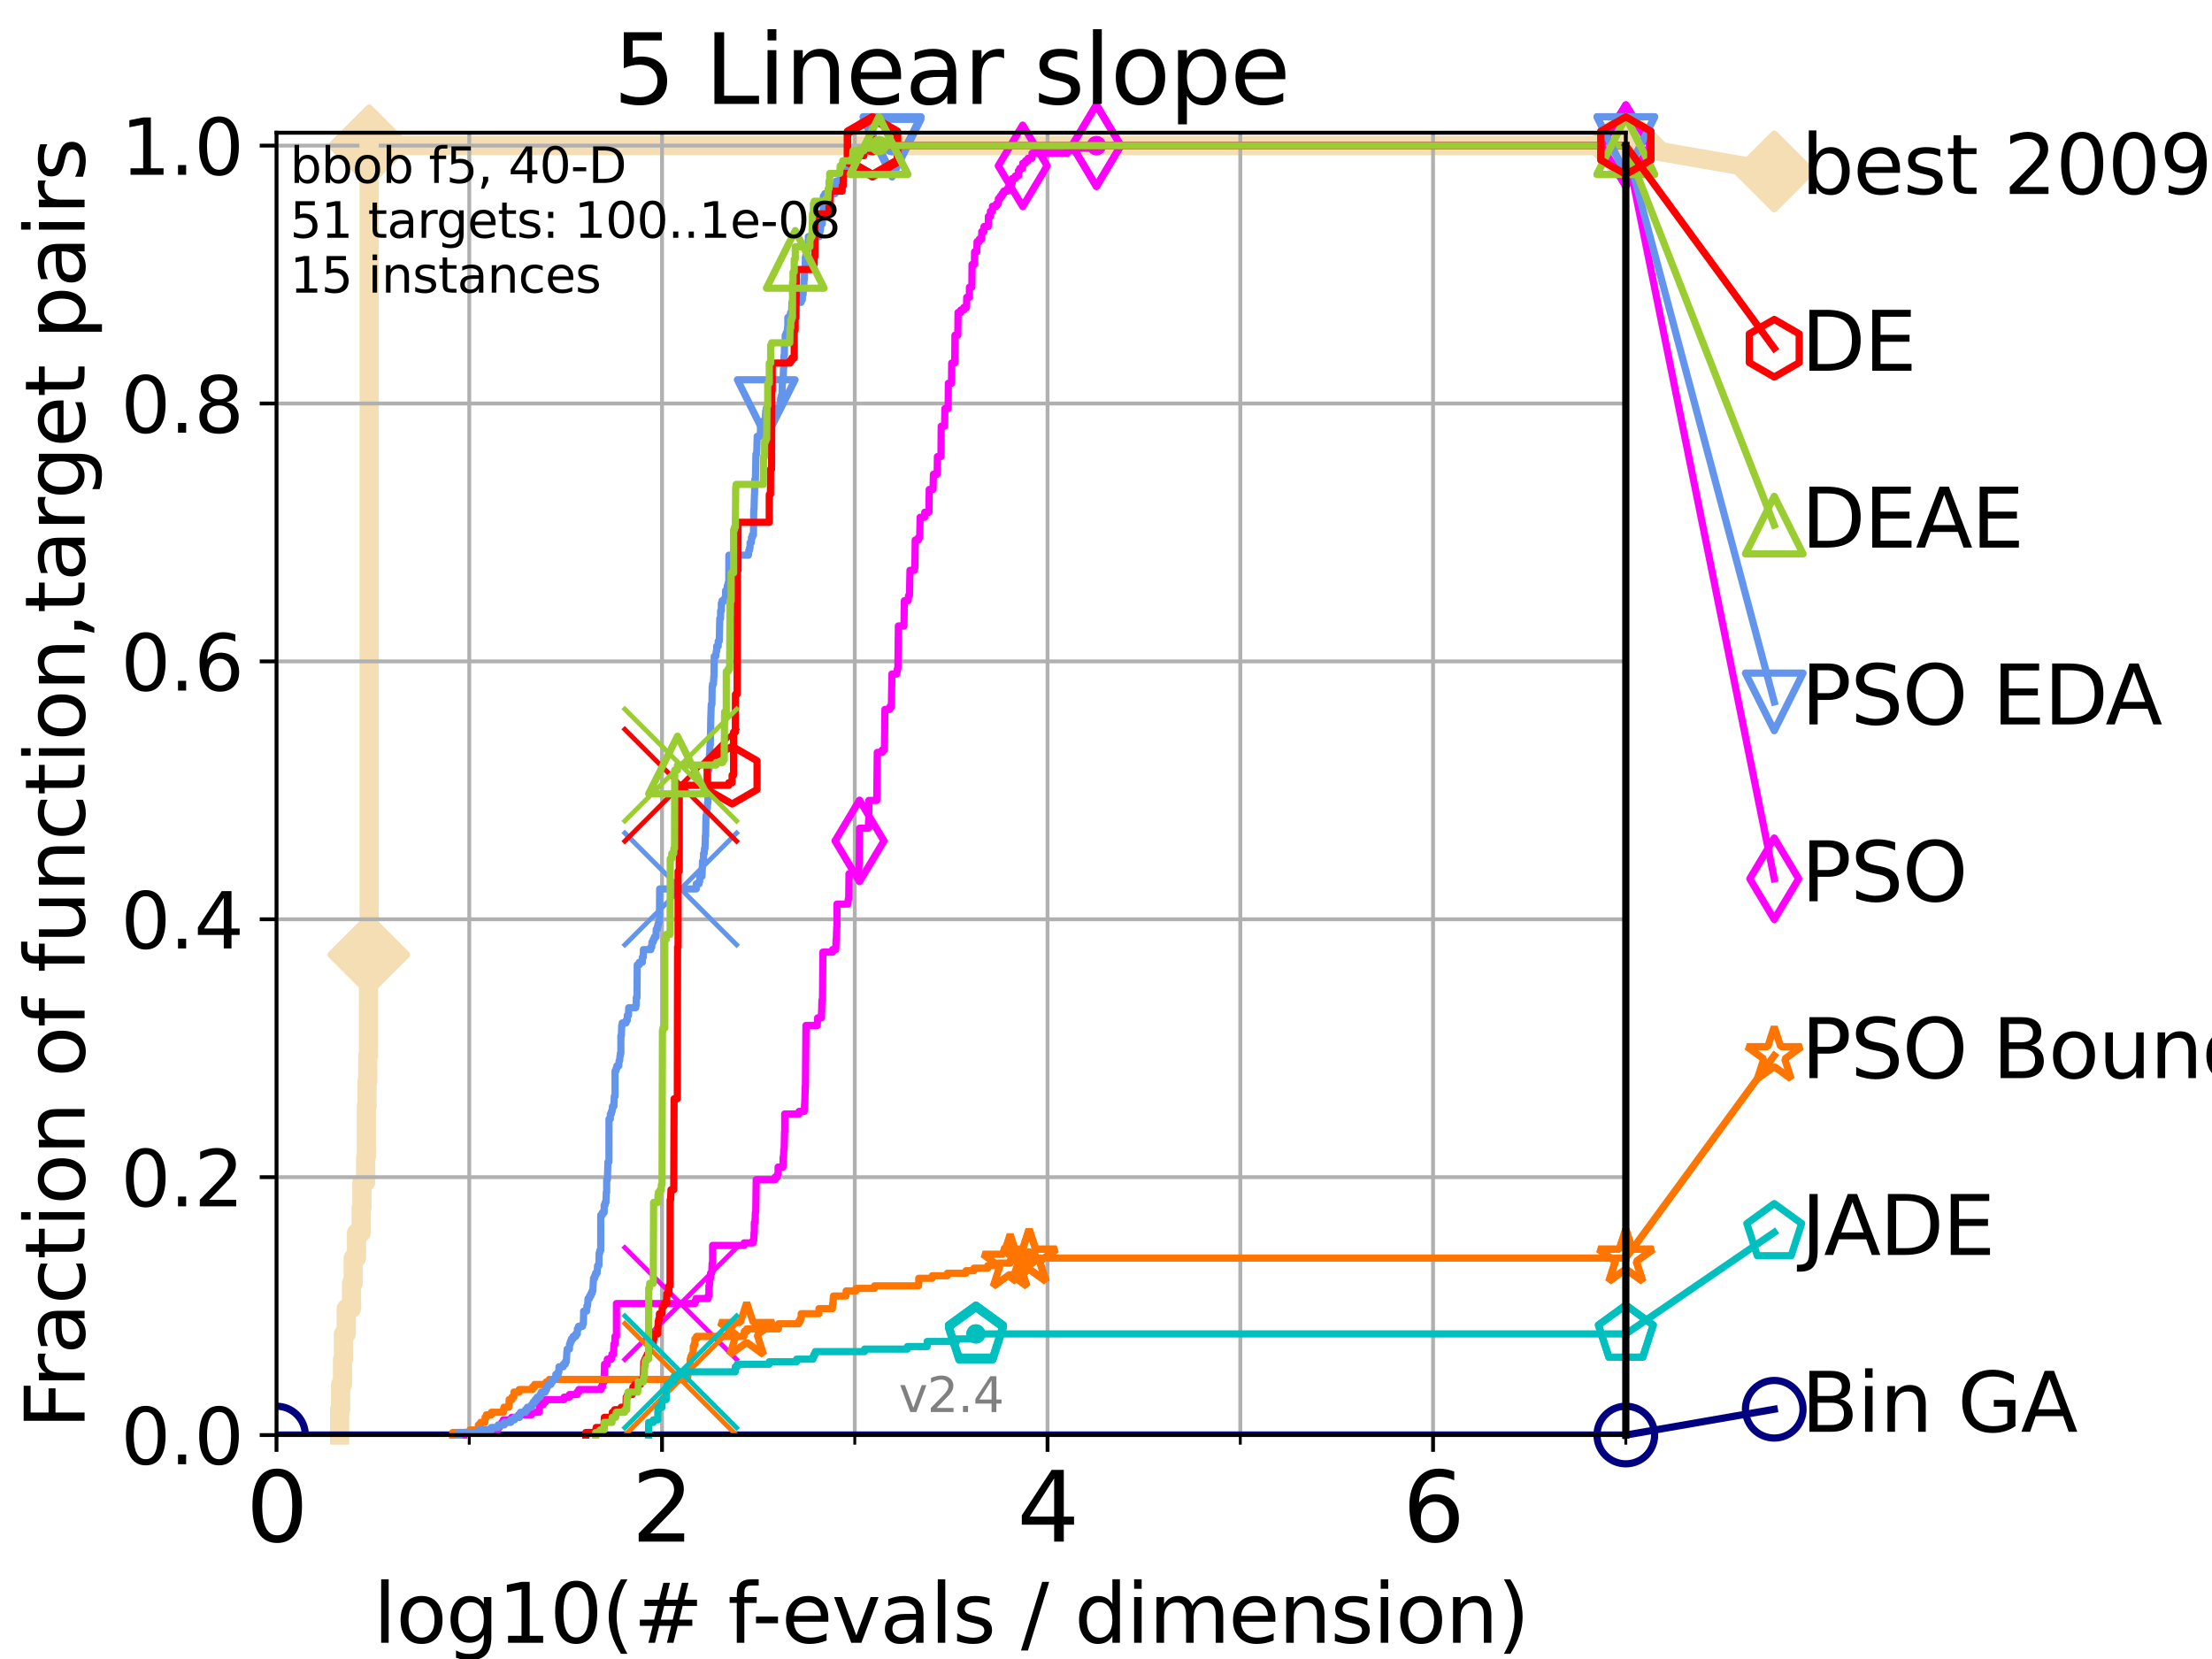 <?xml version="1.0" encoding="utf-8" standalone="no"?>
<!DOCTYPE svg PUBLIC "-//W3C//DTD SVG 1.1//EN"
  "http://www.w3.org/Graphics/SVG/1.1/DTD/svg11.dtd">
<svg height="345.6pt" version="1.1" viewBox="0 0 460.8 345.6" width="460.8pt" xmlns="http://www.w3.org/2000/svg" xmlns:xlink="http://www.w3.org/1999/xlink">
 <defs>
  <style type="text/css">*{stroke-linecap:butt;stroke-linejoin:round;}</style>
 </defs>
 <g id="figure_1">
  <g id="patch_1">
   <path d="M 0 345.6 
L 460.8 345.6 
L 460.8 0 
L 0 0 
z
" style="fill:#ffffff;"/>
  </g>
  <g id="axes_1">
   <g id="patch_2">
    <path d="M 57.6 298.944 
L 338.688 298.944 
L 338.688 27.648 
L 57.6 27.648 
z
" style="fill:#ffffff;"/>
   </g>
   <g id="line2d_1">
    <path d="M 70.745 298.944 
L 70.745 293.677 
L 70.949 293.677 
L 70.949 288.41 
L 71.35 288.41 
L 71.35 283.143 
L 71.547 283.143 
L 71.547 277.877 
L 72.125 277.877 
L 72.125 272.61 
L 73.227 272.61 
L 73.227 267.343 
L 73.579 267.343 
L 73.579 262.076 
L 74.263 262.076 
L 74.263 256.809 
L 75.242 256.809 
L 75.242 251.542 
L 75.399 251.542 
L 75.399 246.275 
L 76.168 246.275 
L 76.168 241.009 
L 76.317 241.009 
L 76.317 230.475 
L 76.466 230.475 
L 76.466 225.208 
L 76.613 225.208 
L 76.613 219.941 
L 76.759 219.941 
L 76.759 198.874 
L 76.904 198.874 
L 76.904 30.334 
L 338.688 30.334 
" style="fill:none;stroke:#f5deb3;stroke-linecap:square;stroke-width:4;"/>
   </g>
   <g id="line2d_2">
    <defs>
     <path d="M 0 7.778 
L 7.778 0 
L 0 -7.778 
L -7.778 0 
z
" id="md5c418dbb7" style="stroke:#f5deb3;stroke-linejoin:miter;stroke-width:1.5;"/>
    </defs>
    <g>
     <use style="fill:#f5deb3;stroke:#f5deb3;stroke-linejoin:miter;stroke-width:1.5;" x="76.759" xlink:href="#md5c418dbb7" y="198.874"/>
     <use style="fill:#f5deb3;stroke:#f5deb3;stroke-linejoin:miter;stroke-width:1.5;" x="76.904" xlink:href="#md5c418dbb7" y="198.874"/>
     <use style="fill:#f5deb3;stroke:#f5deb3;stroke-linejoin:miter;stroke-width:1.5;" x="76.904" xlink:href="#md5c418dbb7" y="30.334"/>
     <use style="fill:#f5deb3;stroke:#f5deb3;stroke-linejoin:miter;stroke-width:1.5;" x="76.904" xlink:href="#md5c418dbb7" y="30.334"/>
     <use style="fill:#f5deb3;stroke:#f5deb3;stroke-linejoin:miter;stroke-width:1.5;" x="338.688" xlink:href="#md5c418dbb7" y="30.334"/>
    </g>
   </g>
   <g id="line2d_3">
    <path style="fill:none;stroke:#f5deb3;stroke-linecap:square;stroke-width:4;"/>
    <g/>
   </g>
   <g id="line2d_4">
    <path d="M 338.688 30.334 
L 369.608 35.706 
" style="fill:none;stroke:#f5deb3;stroke-linecap:square;stroke-width:4;"/>
    <g>
     <use style="fill:#f5deb3;stroke:#f5deb3;stroke-linejoin:miter;stroke-width:1.5;" x="338.688" xlink:href="#md5c418dbb7" y="30.334"/>
     <use style="fill:#f5deb3;stroke:#f5deb3;stroke-linejoin:miter;stroke-width:1.5;" x="369.608" xlink:href="#md5c418dbb7" y="35.706"/>
    </g>
   </g>
   <g id="matplotlib.axis_1">
    <g id="xtick_1">
     <g id="line2d_5">
      <path clip-path="url(#p17b06d910a)" d="M 57.6 298.944 
L 57.6 27.648 
" style="fill:none;stroke:#b0b0b0;stroke-linecap:square;stroke-width:0.8;"/>
     </g>
     <g id="line2d_6">
      <defs>
       <path d="M 0 0 
L 0 3.5 
" id="ma0df3cad8e" style="stroke:#000000;stroke-width:0.8;"/>
      </defs>
      <g>
       <use style="stroke:#000000;stroke-width:0.8;" x="57.6" xlink:href="#ma0df3cad8e" y="298.944"/>
      </g>
     </g>
     <g id="text_1">
      <!-- 0 -->
      <g transform="translate(51.237 321.141)scale(0.2 -0.2)">
       <defs>
        <path d="M 2034 4250 
Q 1547 4250 1301 3770 
Q 1056 3291 1056 2328 
Q 1056 1369 1301 889 
Q 1547 409 2034 409 
Q 2525 409 2770 889 
Q 3016 1369 3016 2328 
Q 3016 3291 2770 3770 
Q 2525 4250 2034 4250 
z
M 2034 4750 
Q 2819 4750 3233 4129 
Q 3647 3509 3647 2328 
Q 3647 1150 3233 529 
Q 2819 -91 2034 -91 
Q 1250 -91 836 529 
Q 422 1150 422 2328 
Q 422 3509 836 4129 
Q 1250 4750 2034 4750 
z
" id="DejaVuSans-30" transform="scale(0.016)"/>
       </defs>
       <use xlink:href="#DejaVuSans-30"/>
      </g>
     </g>
    </g>
    <g id="xtick_2">
     <g id="line2d_7">
      <path clip-path="url(#p17b06d910a)" d="M 137.911 298.944 
L 137.911 27.648 
" style="fill:none;stroke:#b0b0b0;stroke-linecap:square;stroke-width:0.8;"/>
     </g>
     <g id="line2d_8">
      <g>
       <use style="stroke:#000000;stroke-width:0.8;" x="137.911" xlink:href="#ma0df3cad8e" y="298.944"/>
      </g>
     </g>
     <g id="text_2">
      <!-- 2 -->
      <g transform="translate(131.548 321.141)scale(0.2 -0.2)">
       <defs>
        <path d="M 1228 531 
L 3431 531 
L 3431 0 
L 469 0 
L 469 531 
Q 828 903 1448 1529 
Q 2069 2156 2228 2338 
Q 2531 2678 2651 2914 
Q 2772 3150 2772 3378 
Q 2772 3750 2511 3984 
Q 2250 4219 1831 4219 
Q 1534 4219 1204 4116 
Q 875 4013 500 3803 
L 500 4441 
Q 881 4594 1212 4672 
Q 1544 4750 1819 4750 
Q 2544 4750 2975 4387 
Q 3406 4025 3406 3419 
Q 3406 3131 3298 2873 
Q 3191 2616 2906 2266 
Q 2828 2175 2409 1742 
Q 1991 1309 1228 531 
z
" id="DejaVuSans-32" transform="scale(0.016)"/>
       </defs>
       <use xlink:href="#DejaVuSans-32"/>
      </g>
     </g>
    </g>
    <g id="xtick_3">
     <g id="line2d_9">
      <path clip-path="url(#p17b06d910a)" d="M 218.222 298.944 
L 218.222 27.648 
" style="fill:none;stroke:#b0b0b0;stroke-linecap:square;stroke-width:0.8;"/>
     </g>
     <g id="line2d_10">
      <g>
       <use style="stroke:#000000;stroke-width:0.8;" x="218.222" xlink:href="#ma0df3cad8e" y="298.944"/>
      </g>
     </g>
     <g id="text_3">
      <!-- 4 -->
      <g transform="translate(211.859 321.141)scale(0.2 -0.2)">
       <defs>
        <path d="M 2419 4116 
L 825 1625 
L 2419 1625 
L 2419 4116 
z
M 2253 4666 
L 3047 4666 
L 3047 1625 
L 3713 1625 
L 3713 1100 
L 3047 1100 
L 3047 0 
L 2419 0 
L 2419 1100 
L 313 1100 
L 313 1709 
L 2253 4666 
z
" id="DejaVuSans-34" transform="scale(0.016)"/>
       </defs>
       <use xlink:href="#DejaVuSans-34"/>
      </g>
     </g>
    </g>
    <g id="xtick_4">
     <g id="line2d_11">
      <path clip-path="url(#p17b06d910a)" d="M 298.533 298.944 
L 298.533 27.648 
" style="fill:none;stroke:#b0b0b0;stroke-linecap:square;stroke-width:0.8;"/>
     </g>
     <g id="line2d_12">
      <g>
       <use style="stroke:#000000;stroke-width:0.8;" x="298.533" xlink:href="#ma0df3cad8e" y="298.944"/>
      </g>
     </g>
     <g id="text_4">
      <!-- 6 -->
      <g transform="translate(292.17 321.141)scale(0.2 -0.2)">
       <defs>
        <path d="M 2113 2584 
Q 1688 2584 1439 2293 
Q 1191 2003 1191 1497 
Q 1191 994 1439 701 
Q 1688 409 2113 409 
Q 2538 409 2786 701 
Q 3034 994 3034 1497 
Q 3034 2003 2786 2293 
Q 2538 2584 2113 2584 
z
M 3366 4563 
L 3366 3988 
Q 3128 4100 2886 4159 
Q 2644 4219 2406 4219 
Q 1781 4219 1451 3797 
Q 1122 3375 1075 2522 
Q 1259 2794 1537 2939 
Q 1816 3084 2150 3084 
Q 2853 3084 3261 2657 
Q 3669 2231 3669 1497 
Q 3669 778 3244 343 
Q 2819 -91 2113 -91 
Q 1303 -91 875 529 
Q 447 1150 447 2328 
Q 447 3434 972 4092 
Q 1497 4750 2381 4750 
Q 2619 4750 2861 4703 
Q 3103 4656 3366 4563 
z
" id="DejaVuSans-36" transform="scale(0.016)"/>
       </defs>
       <use xlink:href="#DejaVuSans-36"/>
      </g>
     </g>
    </g>
    <g id="xtick_5">
     <g id="line2d_13">
      <path clip-path="url(#p17b06d910a)" d="M 97.755 298.944 
L 97.755 27.648 
" style="fill:none;stroke:#b0b0b0;stroke-linecap:square;stroke-width:0.8;"/>
     </g>
     <g id="line2d_14">
      <defs>
       <path d="M 0 0 
L 0 2 
" id="m6b99922a3b" style="stroke:#000000;stroke-width:0.6;"/>
      </defs>
      <g>
       <use style="stroke:#000000;stroke-width:0.6;" x="97.755" xlink:href="#m6b99922a3b" y="298.944"/>
      </g>
     </g>
    </g>
    <g id="xtick_6">
     <g id="line2d_15">
      <path clip-path="url(#p17b06d910a)" d="M 178.066 298.944 
L 178.066 27.648 
" style="fill:none;stroke:#b0b0b0;stroke-linecap:square;stroke-width:0.8;"/>
     </g>
     <g id="line2d_16">
      <g>
       <use style="stroke:#000000;stroke-width:0.6;" x="178.066" xlink:href="#m6b99922a3b" y="298.944"/>
      </g>
     </g>
    </g>
    <g id="xtick_7">
     <g id="line2d_17">
      <path clip-path="url(#p17b06d910a)" d="M 258.377 298.944 
L 258.377 27.648 
" style="fill:none;stroke:#b0b0b0;stroke-linecap:square;stroke-width:0.8;"/>
     </g>
     <g id="line2d_18">
      <g>
       <use style="stroke:#000000;stroke-width:0.6;" x="258.377" xlink:href="#m6b99922a3b" y="298.944"/>
      </g>
     </g>
    </g>
    <g id="xtick_8">
     <g id="line2d_19">
      <path clip-path="url(#p17b06d910a)" d="M 338.688 298.944 
L 338.688 27.648 
" style="fill:none;stroke:#b0b0b0;stroke-linecap:square;stroke-width:0.8;"/>
     </g>
     <g id="line2d_20">
      <g>
       <use style="stroke:#000000;stroke-width:0.6;" x="338.688" xlink:href="#m6b99922a3b" y="298.944"/>
      </g>
     </g>
    </g>
    <g id="text_5">
     <!-- log10(# f-evals / dimension) -->
     <g transform="translate(77.764 342.218)scale(0.17 -0.17)">
      <defs>
       <path d="M 603 4863 
L 1178 4863 
L 1178 0 
L 603 0 
L 603 4863 
z
" id="DejaVuSans-6c" transform="scale(0.016)"/>
       <path d="M 1959 3097 
Q 1497 3097 1228 2736 
Q 959 2375 959 1747 
Q 959 1119 1226 758 
Q 1494 397 1959 397 
Q 2419 397 2687 759 
Q 2956 1122 2956 1747 
Q 2956 2369 2687 2733 
Q 2419 3097 1959 3097 
z
M 1959 3584 
Q 2709 3584 3137 3096 
Q 3566 2609 3566 1747 
Q 3566 888 3137 398 
Q 2709 -91 1959 -91 
Q 1206 -91 779 398 
Q 353 888 353 1747 
Q 353 2609 779 3096 
Q 1206 3584 1959 3584 
z
" id="DejaVuSans-6f" transform="scale(0.016)"/>
       <path d="M 2906 1791 
Q 2906 2416 2648 2759 
Q 2391 3103 1925 3103 
Q 1463 3103 1205 2759 
Q 947 2416 947 1791 
Q 947 1169 1205 825 
Q 1463 481 1925 481 
Q 2391 481 2648 825 
Q 2906 1169 2906 1791 
z
M 3481 434 
Q 3481 -459 3084 -895 
Q 2688 -1331 1869 -1331 
Q 1566 -1331 1297 -1286 
Q 1028 -1241 775 -1147 
L 775 -588 
Q 1028 -725 1275 -790 
Q 1522 -856 1778 -856 
Q 2344 -856 2625 -561 
Q 2906 -266 2906 331 
L 2906 616 
Q 2728 306 2450 153 
Q 2172 0 1784 0 
Q 1141 0 747 490 
Q 353 981 353 1791 
Q 353 2603 747 3093 
Q 1141 3584 1784 3584 
Q 2172 3584 2450 3431 
Q 2728 3278 2906 2969 
L 2906 3500 
L 3481 3500 
L 3481 434 
z
" id="DejaVuSans-67" transform="scale(0.016)"/>
       <path d="M 794 531 
L 1825 531 
L 1825 4091 
L 703 3866 
L 703 4441 
L 1819 4666 
L 2450 4666 
L 2450 531 
L 3481 531 
L 3481 0 
L 794 0 
L 794 531 
z
" id="DejaVuSans-31" transform="scale(0.016)"/>
       <path d="M 1984 4856 
Q 1566 4138 1362 3434 
Q 1159 2731 1159 2009 
Q 1159 1288 1364 580 
Q 1569 -128 1984 -844 
L 1484 -844 
Q 1016 -109 783 600 
Q 550 1309 550 2009 
Q 550 2706 781 3412 
Q 1013 4119 1484 4856 
L 1984 4856 
z
" id="DejaVuSans-28" transform="scale(0.016)"/>
       <path d="M 3272 2816 
L 2363 2816 
L 2100 1772 
L 3016 1772 
L 3272 2816 
z
M 2803 4594 
L 2478 3297 
L 3391 3297 
L 3719 4594 
L 4219 4594 
L 3897 3297 
L 4872 3297 
L 4872 2816 
L 3775 2816 
L 3519 1772 
L 4513 1772 
L 4513 1294 
L 3397 1294 
L 3072 0 
L 2572 0 
L 2894 1294 
L 1978 1294 
L 1656 0 
L 1153 0 
L 1478 1294 
L 494 1294 
L 494 1772 
L 1594 1772 
L 1856 2816 
L 850 2816 
L 850 3297 
L 1978 3297 
L 2297 4594 
L 2803 4594 
z
" id="DejaVuSans-23" transform="scale(0.016)"/>
       <path id="DejaVuSans-20" transform="scale(0.016)"/>
       <path d="M 2375 4863 
L 2375 4384 
L 1825 4384 
Q 1516 4384 1395 4259 
Q 1275 4134 1275 3809 
L 1275 3500 
L 2222 3500 
L 2222 3053 
L 1275 3053 
L 1275 0 
L 697 0 
L 697 3053 
L 147 3053 
L 147 3500 
L 697 3500 
L 697 3744 
Q 697 4328 969 4595 
Q 1241 4863 1831 4863 
L 2375 4863 
z
" id="DejaVuSans-66" transform="scale(0.016)"/>
       <path d="M 313 2009 
L 1997 2009 
L 1997 1497 
L 313 1497 
L 313 2009 
z
" id="DejaVuSans-2d" transform="scale(0.016)"/>
       <path d="M 3597 1894 
L 3597 1613 
L 953 1613 
Q 991 1019 1311 708 
Q 1631 397 2203 397 
Q 2534 397 2845 478 
Q 3156 559 3463 722 
L 3463 178 
Q 3153 47 2828 -22 
Q 2503 -91 2169 -91 
Q 1331 -91 842 396 
Q 353 884 353 1716 
Q 353 2575 817 3079 
Q 1281 3584 2069 3584 
Q 2775 3584 3186 3129 
Q 3597 2675 3597 1894 
z
M 3022 2063 
Q 3016 2534 2758 2815 
Q 2500 3097 2075 3097 
Q 1594 3097 1305 2825 
Q 1016 2553 972 2059 
L 3022 2063 
z
" id="DejaVuSans-65" transform="scale(0.016)"/>
       <path d="M 191 3500 
L 800 3500 
L 1894 563 
L 2988 3500 
L 3597 3500 
L 2284 0 
L 1503 0 
L 191 3500 
z
" id="DejaVuSans-76" transform="scale(0.016)"/>
       <path d="M 2194 1759 
Q 1497 1759 1228 1600 
Q 959 1441 959 1056 
Q 959 750 1161 570 
Q 1363 391 1709 391 
Q 2188 391 2477 730 
Q 2766 1069 2766 1631 
L 2766 1759 
L 2194 1759 
z
M 3341 1997 
L 3341 0 
L 2766 0 
L 2766 531 
Q 2569 213 2275 61 
Q 1981 -91 1556 -91 
Q 1019 -91 701 211 
Q 384 513 384 1019 
Q 384 1609 779 1909 
Q 1175 2209 1959 2209 
L 2766 2209 
L 2766 2266 
Q 2766 2663 2505 2880 
Q 2244 3097 1772 3097 
Q 1472 3097 1187 3025 
Q 903 2953 641 2809 
L 641 3341 
Q 956 3463 1253 3523 
Q 1550 3584 1831 3584 
Q 2591 3584 2966 3190 
Q 3341 2797 3341 1997 
z
" id="DejaVuSans-61" transform="scale(0.016)"/>
       <path d="M 2834 3397 
L 2834 2853 
Q 2591 2978 2328 3040 
Q 2066 3103 1784 3103 
Q 1356 3103 1142 2972 
Q 928 2841 928 2578 
Q 928 2378 1081 2264 
Q 1234 2150 1697 2047 
L 1894 2003 
Q 2506 1872 2764 1633 
Q 3022 1394 3022 966 
Q 3022 478 2636 193 
Q 2250 -91 1575 -91 
Q 1294 -91 989 -36 
Q 684 19 347 128 
L 347 722 
Q 666 556 975 473 
Q 1284 391 1588 391 
Q 1994 391 2212 530 
Q 2431 669 2431 922 
Q 2431 1156 2273 1281 
Q 2116 1406 1581 1522 
L 1381 1569 
Q 847 1681 609 1914 
Q 372 2147 372 2553 
Q 372 3047 722 3315 
Q 1072 3584 1716 3584 
Q 2034 3584 2315 3537 
Q 2597 3491 2834 3397 
z
" id="DejaVuSans-73" transform="scale(0.016)"/>
       <path d="M 1625 4666 
L 2156 4666 
L 531 -594 
L 0 -594 
L 1625 4666 
z
" id="DejaVuSans-2f" transform="scale(0.016)"/>
       <path d="M 2906 2969 
L 2906 4863 
L 3481 4863 
L 3481 0 
L 2906 0 
L 2906 525 
Q 2725 213 2448 61 
Q 2172 -91 1784 -91 
Q 1150 -91 751 415 
Q 353 922 353 1747 
Q 353 2572 751 3078 
Q 1150 3584 1784 3584 
Q 2172 3584 2448 3432 
Q 2725 3281 2906 2969 
z
M 947 1747 
Q 947 1113 1208 752 
Q 1469 391 1925 391 
Q 2381 391 2643 752 
Q 2906 1113 2906 1747 
Q 2906 2381 2643 2742 
Q 2381 3103 1925 3103 
Q 1469 3103 1208 2742 
Q 947 2381 947 1747 
z
" id="DejaVuSans-64" transform="scale(0.016)"/>
       <path d="M 603 3500 
L 1178 3500 
L 1178 0 
L 603 0 
L 603 3500 
z
M 603 4863 
L 1178 4863 
L 1178 4134 
L 603 4134 
L 603 4863 
z
" id="DejaVuSans-69" transform="scale(0.016)"/>
       <path d="M 3328 2828 
Q 3544 3216 3844 3400 
Q 4144 3584 4550 3584 
Q 5097 3584 5394 3201 
Q 5691 2819 5691 2113 
L 5691 0 
L 5113 0 
L 5113 2094 
Q 5113 2597 4934 2840 
Q 4756 3084 4391 3084 
Q 3944 3084 3684 2787 
Q 3425 2491 3425 1978 
L 3425 0 
L 2847 0 
L 2847 2094 
Q 2847 2600 2669 2842 
Q 2491 3084 2119 3084 
Q 1678 3084 1418 2786 
Q 1159 2488 1159 1978 
L 1159 0 
L 581 0 
L 581 3500 
L 1159 3500 
L 1159 2956 
Q 1356 3278 1631 3431 
Q 1906 3584 2284 3584 
Q 2666 3584 2933 3390 
Q 3200 3197 3328 2828 
z
" id="DejaVuSans-6d" transform="scale(0.016)"/>
       <path d="M 3513 2113 
L 3513 0 
L 2938 0 
L 2938 2094 
Q 2938 2591 2744 2837 
Q 2550 3084 2163 3084 
Q 1697 3084 1428 2787 
Q 1159 2491 1159 1978 
L 1159 0 
L 581 0 
L 581 3500 
L 1159 3500 
L 1159 2956 
Q 1366 3272 1645 3428 
Q 1925 3584 2291 3584 
Q 2894 3584 3203 3211 
Q 3513 2838 3513 2113 
z
" id="DejaVuSans-6e" transform="scale(0.016)"/>
       <path d="M 513 4856 
L 1013 4856 
Q 1481 4119 1714 3412 
Q 1947 2706 1947 2009 
Q 1947 1309 1714 600 
Q 1481 -109 1013 -844 
L 513 -844 
Q 928 -128 1133 580 
Q 1338 1288 1338 2009 
Q 1338 2731 1133 3434 
Q 928 4138 513 4856 
z
" id="DejaVuSans-29" transform="scale(0.016)"/>
      </defs>
      <use xlink:href="#DejaVuSans-6c"/>
      <use x="27.783" xlink:href="#DejaVuSans-6f"/>
      <use x="88.965" xlink:href="#DejaVuSans-67"/>
      <use x="152.441" xlink:href="#DejaVuSans-31"/>
      <use x="216.064" xlink:href="#DejaVuSans-30"/>
      <use x="279.688" xlink:href="#DejaVuSans-28"/>
      <use x="318.701" xlink:href="#DejaVuSans-23"/>
      <use x="402.49" xlink:href="#DejaVuSans-20"/>
      <use x="434.277" xlink:href="#DejaVuSans-66"/>
      <use x="463.982" xlink:href="#DejaVuSans-2d"/>
      <use x="500.066" xlink:href="#DejaVuSans-65"/>
      <use x="561.59" xlink:href="#DejaVuSans-76"/>
      <use x="620.77" xlink:href="#DejaVuSans-61"/>
      <use x="682.049" xlink:href="#DejaVuSans-6c"/>
      <use x="709.832" xlink:href="#DejaVuSans-73"/>
      <use x="761.932" xlink:href="#DejaVuSans-20"/>
      <use x="793.719" xlink:href="#DejaVuSans-2f"/>
      <use x="827.41" xlink:href="#DejaVuSans-20"/>
      <use x="859.197" xlink:href="#DejaVuSans-64"/>
      <use x="922.674" xlink:href="#DejaVuSans-69"/>
      <use x="950.457" xlink:href="#DejaVuSans-6d"/>
      <use x="1047.869" xlink:href="#DejaVuSans-65"/>
      <use x="1109.393" xlink:href="#DejaVuSans-6e"/>
      <use x="1172.771" xlink:href="#DejaVuSans-73"/>
      <use x="1224.871" xlink:href="#DejaVuSans-69"/>
      <use x="1252.654" xlink:href="#DejaVuSans-6f"/>
      <use x="1313.836" xlink:href="#DejaVuSans-6e"/>
      <use x="1377.215" xlink:href="#DejaVuSans-29"/>
     </g>
    </g>
   </g>
   <g id="matplotlib.axis_2">
    <g id="ytick_1">
     <g id="line2d_21">
      <path clip-path="url(#p17b06d910a)" d="M 57.6 298.944 
L 338.688 298.944 
" style="fill:none;stroke:#b0b0b0;stroke-linecap:square;stroke-width:0.8;"/>
     </g>
     <g id="line2d_22">
      <defs>
       <path d="M 0 0 
L -3.5 0 
" id="mf91c0ef025" style="stroke:#000000;stroke-width:0.8;"/>
      </defs>
      <g>
       <use style="stroke:#000000;stroke-width:0.8;" x="57.6" xlink:href="#mf91c0ef025" y="298.944"/>
      </g>
     </g>
     <g id="text_6">
      <!-- 0.0 -->
      <g transform="translate(25.155 305.023)scale(0.16 -0.16)">
       <defs>
        <path d="M 684 794 
L 1344 794 
L 1344 0 
L 684 0 
L 684 794 
z
" id="DejaVuSans-2e" transform="scale(0.016)"/>
       </defs>
       <use xlink:href="#DejaVuSans-30"/>
       <use x="63.623" xlink:href="#DejaVuSans-2e"/>
       <use x="95.41" xlink:href="#DejaVuSans-30"/>
      </g>
     </g>
    </g>
    <g id="ytick_2">
     <g id="line2d_23">
      <path clip-path="url(#p17b06d910a)" d="M 57.6 245.222 
L 338.688 245.222 
" style="fill:none;stroke:#b0b0b0;stroke-linecap:square;stroke-width:0.8;"/>
     </g>
     <g id="line2d_24">
      <g>
       <use style="stroke:#000000;stroke-width:0.8;" x="57.6" xlink:href="#mf91c0ef025" y="245.222"/>
      </g>
     </g>
     <g id="text_7">
      <!-- 0.2 -->
      <g transform="translate(25.155 251.301)scale(0.16 -0.16)">
       <use xlink:href="#DejaVuSans-30"/>
       <use x="63.623" xlink:href="#DejaVuSans-2e"/>
       <use x="95.41" xlink:href="#DejaVuSans-32"/>
      </g>
     </g>
    </g>
    <g id="ytick_3">
     <g id="line2d_25">
      <path clip-path="url(#p17b06d910a)" d="M 57.6 191.5 
L 338.688 191.5 
" style="fill:none;stroke:#b0b0b0;stroke-linecap:square;stroke-width:0.8;"/>
     </g>
     <g id="line2d_26">
      <g>
       <use style="stroke:#000000;stroke-width:0.8;" x="57.6" xlink:href="#mf91c0ef025" y="191.5"/>
      </g>
     </g>
     <g id="text_8">
      <!-- 0.4 -->
      <g transform="translate(25.155 197.579)scale(0.16 -0.16)">
       <use xlink:href="#DejaVuSans-30"/>
       <use x="63.623" xlink:href="#DejaVuSans-2e"/>
       <use x="95.41" xlink:href="#DejaVuSans-34"/>
      </g>
     </g>
    </g>
    <g id="ytick_4">
     <g id="line2d_27">
      <path clip-path="url(#p17b06d910a)" d="M 57.6 137.778 
L 338.688 137.778 
" style="fill:none;stroke:#b0b0b0;stroke-linecap:square;stroke-width:0.8;"/>
     </g>
     <g id="line2d_28">
      <g>
       <use style="stroke:#000000;stroke-width:0.8;" x="57.6" xlink:href="#mf91c0ef025" y="137.778"/>
      </g>
     </g>
     <g id="text_9">
      <!-- 0.6 -->
      <g transform="translate(25.155 143.857)scale(0.16 -0.16)">
       <use xlink:href="#DejaVuSans-30"/>
       <use x="63.623" xlink:href="#DejaVuSans-2e"/>
       <use x="95.41" xlink:href="#DejaVuSans-36"/>
      </g>
     </g>
    </g>
    <g id="ytick_5">
     <g id="line2d_29">
      <path clip-path="url(#p17b06d910a)" d="M 57.6 84.056 
L 338.688 84.056 
" style="fill:none;stroke:#b0b0b0;stroke-linecap:square;stroke-width:0.8;"/>
     </g>
     <g id="line2d_30">
      <g>
       <use style="stroke:#000000;stroke-width:0.8;" x="57.6" xlink:href="#mf91c0ef025" y="84.056"/>
      </g>
     </g>
     <g id="text_10">
      <!-- 0.8 -->
      <g transform="translate(25.155 90.135)scale(0.16 -0.16)">
       <defs>
        <path d="M 2034 2216 
Q 1584 2216 1326 1975 
Q 1069 1734 1069 1313 
Q 1069 891 1326 650 
Q 1584 409 2034 409 
Q 2484 409 2743 651 
Q 3003 894 3003 1313 
Q 3003 1734 2745 1975 
Q 2488 2216 2034 2216 
z
M 1403 2484 
Q 997 2584 770 2862 
Q 544 3141 544 3541 
Q 544 4100 942 4425 
Q 1341 4750 2034 4750 
Q 2731 4750 3128 4425 
Q 3525 4100 3525 3541 
Q 3525 3141 3298 2862 
Q 3072 2584 2669 2484 
Q 3125 2378 3379 2068 
Q 3634 1759 3634 1313 
Q 3634 634 3220 271 
Q 2806 -91 2034 -91 
Q 1263 -91 848 271 
Q 434 634 434 1313 
Q 434 1759 690 2068 
Q 947 2378 1403 2484 
z
M 1172 3481 
Q 1172 3119 1398 2916 
Q 1625 2713 2034 2713 
Q 2441 2713 2670 2916 
Q 2900 3119 2900 3481 
Q 2900 3844 2670 4047 
Q 2441 4250 2034 4250 
Q 1625 4250 1398 4047 
Q 1172 3844 1172 3481 
z
" id="DejaVuSans-38" transform="scale(0.016)"/>
       </defs>
       <use xlink:href="#DejaVuSans-30"/>
       <use x="63.623" xlink:href="#DejaVuSans-2e"/>
       <use x="95.41" xlink:href="#DejaVuSans-38"/>
      </g>
     </g>
    </g>
    <g id="ytick_6">
     <g id="line2d_31">
      <path clip-path="url(#p17b06d910a)" d="M 57.6 30.334 
L 338.688 30.334 
" style="fill:none;stroke:#b0b0b0;stroke-linecap:square;stroke-width:0.8;"/>
     </g>
     <g id="line2d_32">
      <g>
       <use style="stroke:#000000;stroke-width:0.8;" x="57.6" xlink:href="#mf91c0ef025" y="30.334"/>
      </g>
     </g>
     <g id="text_11">
      <!-- 1.0 -->
      <g transform="translate(25.155 36.413)scale(0.16 -0.16)">
       <use xlink:href="#DejaVuSans-31"/>
       <use x="63.623" xlink:href="#DejaVuSans-2e"/>
       <use x="95.41" xlink:href="#DejaVuSans-30"/>
      </g>
     </g>
    </g>
    <g id="text_12">
     <!-- Fraction of function,target pairs -->
     <g transform="translate(17.62 297.681)rotate(-90)scale(0.17 -0.17)">
      <defs>
       <path d="M 628 4666 
L 3309 4666 
L 3309 4134 
L 1259 4134 
L 1259 2759 
L 3109 2759 
L 3109 2228 
L 1259 2228 
L 1259 0 
L 628 0 
L 628 4666 
z
" id="DejaVuSans-46" transform="scale(0.016)"/>
       <path d="M 2631 2963 
Q 2534 3019 2420 3045 
Q 2306 3072 2169 3072 
Q 1681 3072 1420 2755 
Q 1159 2438 1159 1844 
L 1159 0 
L 581 0 
L 581 3500 
L 1159 3500 
L 1159 2956 
Q 1341 3275 1631 3429 
Q 1922 3584 2338 3584 
Q 2397 3584 2469 3576 
Q 2541 3569 2628 3553 
L 2631 2963 
z
" id="DejaVuSans-72" transform="scale(0.016)"/>
       <path d="M 3122 3366 
L 3122 2828 
Q 2878 2963 2633 3030 
Q 2388 3097 2138 3097 
Q 1578 3097 1268 2742 
Q 959 2388 959 1747 
Q 959 1106 1268 751 
Q 1578 397 2138 397 
Q 2388 397 2633 464 
Q 2878 531 3122 666 
L 3122 134 
Q 2881 22 2623 -34 
Q 2366 -91 2075 -91 
Q 1284 -91 818 406 
Q 353 903 353 1747 
Q 353 2603 823 3093 
Q 1294 3584 2113 3584 
Q 2378 3584 2631 3529 
Q 2884 3475 3122 3366 
z
" id="DejaVuSans-63" transform="scale(0.016)"/>
       <path d="M 1172 4494 
L 1172 3500 
L 2356 3500 
L 2356 3053 
L 1172 3053 
L 1172 1153 
Q 1172 725 1289 603 
Q 1406 481 1766 481 
L 2356 481 
L 2356 0 
L 1766 0 
Q 1100 0 847 248 
Q 594 497 594 1153 
L 594 3053 
L 172 3053 
L 172 3500 
L 594 3500 
L 594 4494 
L 1172 4494 
z
" id="DejaVuSans-74" transform="scale(0.016)"/>
       <path d="M 544 1381 
L 544 3500 
L 1119 3500 
L 1119 1403 
Q 1119 906 1312 657 
Q 1506 409 1894 409 
Q 2359 409 2629 706 
Q 2900 1003 2900 1516 
L 2900 3500 
L 3475 3500 
L 3475 0 
L 2900 0 
L 2900 538 
Q 2691 219 2414 64 
Q 2138 -91 1772 -91 
Q 1169 -91 856 284 
Q 544 659 544 1381 
z
M 1991 3584 
L 1991 3584 
z
" id="DejaVuSans-75" transform="scale(0.016)"/>
       <path d="M 750 794 
L 1409 794 
L 1409 256 
L 897 -744 
L 494 -744 
L 750 256 
L 750 794 
z
" id="DejaVuSans-2c" transform="scale(0.016)"/>
       <path d="M 1159 525 
L 1159 -1331 
L 581 -1331 
L 581 3500 
L 1159 3500 
L 1159 2969 
Q 1341 3281 1617 3432 
Q 1894 3584 2278 3584 
Q 2916 3584 3314 3078 
Q 3713 2572 3713 1747 
Q 3713 922 3314 415 
Q 2916 -91 2278 -91 
Q 1894 -91 1617 61 
Q 1341 213 1159 525 
z
M 3116 1747 
Q 3116 2381 2855 2742 
Q 2594 3103 2138 3103 
Q 1681 3103 1420 2742 
Q 1159 2381 1159 1747 
Q 1159 1113 1420 752 
Q 1681 391 2138 391 
Q 2594 391 2855 752 
Q 3116 1113 3116 1747 
z
" id="DejaVuSans-70" transform="scale(0.016)"/>
      </defs>
      <use xlink:href="#DejaVuSans-46"/>
      <use x="50.27" xlink:href="#DejaVuSans-72"/>
      <use x="91.383" xlink:href="#DejaVuSans-61"/>
      <use x="152.662" xlink:href="#DejaVuSans-63"/>
      <use x="207.643" xlink:href="#DejaVuSans-74"/>
      <use x="246.852" xlink:href="#DejaVuSans-69"/>
      <use x="274.635" xlink:href="#DejaVuSans-6f"/>
      <use x="335.816" xlink:href="#DejaVuSans-6e"/>
      <use x="399.195" xlink:href="#DejaVuSans-20"/>
      <use x="430.982" xlink:href="#DejaVuSans-6f"/>
      <use x="492.164" xlink:href="#DejaVuSans-66"/>
      <use x="527.369" xlink:href="#DejaVuSans-20"/>
      <use x="559.156" xlink:href="#DejaVuSans-66"/>
      <use x="594.361" xlink:href="#DejaVuSans-75"/>
      <use x="657.74" xlink:href="#DejaVuSans-6e"/>
      <use x="721.119" xlink:href="#DejaVuSans-63"/>
      <use x="776.1" xlink:href="#DejaVuSans-74"/>
      <use x="815.309" xlink:href="#DejaVuSans-69"/>
      <use x="843.092" xlink:href="#DejaVuSans-6f"/>
      <use x="904.273" xlink:href="#DejaVuSans-6e"/>
      <use x="967.652" xlink:href="#DejaVuSans-2c"/>
      <use x="999.439" xlink:href="#DejaVuSans-74"/>
      <use x="1038.648" xlink:href="#DejaVuSans-61"/>
      <use x="1099.928" xlink:href="#DejaVuSans-72"/>
      <use x="1139.291" xlink:href="#DejaVuSans-67"/>
      <use x="1202.768" xlink:href="#DejaVuSans-65"/>
      <use x="1264.291" xlink:href="#DejaVuSans-74"/>
      <use x="1303.5" xlink:href="#DejaVuSans-20"/>
      <use x="1335.287" xlink:href="#DejaVuSans-70"/>
      <use x="1398.764" xlink:href="#DejaVuSans-61"/>
      <use x="1460.043" xlink:href="#DejaVuSans-69"/>
      <use x="1487.826" xlink:href="#DejaVuSans-72"/>
      <use x="1528.939" xlink:href="#DejaVuSans-73"/>
     </g>
    </g>
   </g>
   <g id="line2d_33">
    <defs>
     <path d="M 0 1.5 
C 0.398 1.5 0.779 1.342 1.061 1.061 
C 1.342 0.779 1.5 0.398 1.5 0 
C 1.5 -0.398 1.342 -0.779 1.061 -1.061 
C 0.779 -1.342 0.398 -1.5 0 -1.5 
C -0.398 -1.5 -0.779 -1.342 -1.061 -1.061 
C -1.342 -0.779 -1.5 -0.398 -1.5 0 
C -1.5 0.398 -1.342 0.779 -1.061 1.061 
C -0.779 1.342 -0.398 1.5 0 1.5 
z
" id="m7e9083f4b6" style="stroke:#f5deb3;"/>
    </defs>
    <g>
     <use style="fill:#f5deb3;stroke:#f5deb3;" x="76.904" xlink:href="#m7e9083f4b6" y="30.334"/>
     <use style="fill:#f5deb3;stroke:#f5deb3;" x="76.904" xlink:href="#m7e9083f4b6" y="30.334"/>
    </g>
   </g>
   <g id="line2d_34">
    <path clip-path="url(#p17b06d910a)" d="M 57.6 298.944 
L 57.6 298.944 
L 57.6 298.944 
L 57.6 298.944 
L 338.688 298.944 
" style="fill:none;stroke:#000080;stroke-linecap:square;stroke-width:1.5;"/>
   </g>
   <g id="line2d_35">
    <defs>
     <path d="M 0 6 
C 1.591 6 3.117 5.368 4.243 4.243 
C 5.368 3.117 6 1.591 6 0 
C 6 -1.591 5.368 -3.117 4.243 -4.243 
C 3.117 -5.368 1.591 -6 0 -6 
C -1.591 -6 -3.117 -5.368 -4.243 -4.243 
C -5.368 -3.117 -6 -1.591 -6 0 
C -6 1.591 -5.368 3.117 -4.243 4.243 
C -3.117 5.368 -1.591 6 0 6 
z
" id="mae65b8403c" style="stroke:#000080;stroke-width:1.5;"/>
    </defs>
    <g clip-path="url(#p17b06d910a)">
     <use style="fill-opacity:0;stroke:#000080;stroke-width:1.5;" x="57.6" xlink:href="#mae65b8403c" y="298.944"/>
    </g>
   </g>
   <g id="line2d_36">
    <path clip-path="url(#p17b06d910a)" style="fill:none;stroke:#000080;stroke-linecap:square;stroke-width:1.5;"/>
    <g clip-path="url(#p17b06d910a)">
     <use style="fill-opacity:0;stroke:#000080;stroke-width:1.5;" x="-1" xlink:href="#mae65b8403c" y="567.554"/>
     <use style="fill-opacity:0;stroke:#000080;stroke-width:1.5;" x="338.688" xlink:href="#mae65b8403c" y="567.554"/>
    </g>
   </g>
   <g id="line2d_37">
    <defs>
     <path d="M 0 1.5 
C 0.398 1.5 0.779 1.342 1.061 1.061 
C 1.342 0.779 1.5 0.398 1.5 0 
C 1.5 -0.398 1.342 -0.779 1.061 -1.061 
C 0.779 -1.342 0.398 -1.5 0 -1.5 
C -0.398 -1.5 -0.779 -1.342 -1.061 -1.061 
C -1.342 -0.779 -1.5 -0.398 -1.5 0 
C -1.5 0.398 -1.342 0.779 -1.061 1.061 
C -0.779 1.342 -0.398 1.5 0 1.5 
z
" id="m0c4d5f5cd4" style="stroke:#ff00ff;"/>
    </defs>
    <g>
     <use style="fill:#ff00ff;stroke:#ff00ff;" x="228.4" xlink:href="#m0c4d5f5cd4" y="30.334"/>
     <use style="fill:#ff00ff;stroke:#ff00ff;" x="228.4" xlink:href="#m0c4d5f5cd4" y="30.334"/>
    </g>
   </g>
   <g id="line2d_38">
    <path d="M 96.63 298.944 
L 96.63 298.417 
L 99.693 298.417 
L 99.693 297.891 
L 103.685 297.891 
L 103.685 297.364 
L 104.023 297.364 
L 104.023 296.837 
L 104.533 296.837 
L 104.533 296.311 
L 104.855 296.311 
L 104.855 295.784 
L 106.594 295.784 
L 106.594 295.257 
L 108.054 295.257 
L 108.054 294.731 
L 110.715 294.731 
L 110.715 294.204 
L 112.3 294.204 
L 112.394 293.15 
L 112.432 293.15 
L 112.432 292.624 
L 113.15 292.624 
L 113.15 292.097 
L 113.612 292.097 
L 113.612 291.57 
L 117.514 291.57 
L 117.514 291.044 
L 118.616 291.044 
L 118.616 290.517 
L 120.215 290.517 
L 120.215 289.99 
L 120.595 289.99 
L 120.595 289.464 
L 125.202 289.464 
L 125.202 288.937 
L 125.488 288.937 
L 125.524 287.884 
L 125.84 287.884 
L 125.936 284.197 
L 126.515 284.197 
L 126.515 283.143 
L 127.342 283.143 
L 127.342 282.617 
L 127.493 282.617 
L 127.493 282.09 
L 127.807 282.09 
L 127.892 279.983 
L 128.116 279.983 
L 128.116 278.403 
L 128.419 278.403 
L 128.419 271.556 
L 144.771 271.556 
L 144.771 271.03 
L 144.999 271.03 
L 144.999 270.503 
L 147.495 270.503 
L 147.495 269.976 
L 147.675 269.976 
L 147.68 267.87 
L 147.792 267.87 
L 147.871 266.289 
L 148.018 266.289 
L 148.018 265.236 
L 148.26 265.236 
L 148.357 263.129 
L 148.452 263.129 
L 148.452 259.443 
L 155.011 259.443 
L 155.011 258.916 
L 156.858 258.916 
L 156.858 258.389 
L 157.02 258.389 
L 157.076 256.809 
L 157.132 256.809 
L 157.141 254.702 
L 157.274 254.702 
L 157.36 252.596 
L 157.432 252.596 
L 157.53 245.749 
L 161.47 245.749 
L 161.47 245.222 
L 161.913 245.222 
L 161.913 244.695 
L 162.079 244.695 
L 162.093 243.115 
L 163.109 243.115 
L 163.148 241.009 
L 163.227 241.009 
L 163.288 239.428 
L 163.349 239.428 
L 163.43 235.742 
L 163.47 235.742 
L 163.47 232.055 
L 166.462 232.055 
L 166.462 231.528 
L 167.525 231.528 
L 167.613 229.948 
L 167.644 229.948 
L 167.752 226.261 
L 167.784 226.261 
L 167.893 213.621 
L 170.257 213.621 
L 170.327 212.041 
L 171.118 212.041 
L 171.22 208.354 
L 171.341 208.354 
L 171.418 198.347 
L 173.431 198.347 
L 173.431 197.82 
L 174.096 197.82 
L 174.177 195.714 
L 174.219 195.714 
L 174.312 193.08 
L 174.349 193.08 
L 174.349 188.34 
L 176.638 188.34 
L 176.709 187.287 
L 176.801 187.287 
L 176.857 182.02 
L 178.857 182.02 
L 178.951 179.913 
L 178.976 179.913 
L 179.05 172.539 
L 180.884 172.539 
L 180.983 170.433 
L 180.997 170.433 
L 180.997 166.746 
L 182.643 166.746 
L 182.749 156.739 
L 183.797 156.739 
L 183.797 156.212 
L 184.243 156.212 
L 184.341 147.785 
L 185.329 147.785 
L 185.329 147.258 
L 185.689 147.258 
L 185.799 140.411 
L 186.801 140.411 
L 186.801 139.885 
L 186.918 139.885 
L 186.918 139.358 
L 187.043 139.358 
L 187.145 130.404 
L 188.309 130.404 
L 188.394 125.138 
L 189.182 125.138 
L 189.261 124.084 
L 189.455 124.084 
L 189.56 118.817 
L 190.468 118.817 
L 190.468 118.291 
L 190.586 118.291 
L 190.653 112.497 
L 191.326 112.497 
L 191.326 111.97 
L 191.588 111.97 
L 191.681 107.757 
L 192.63 107.757 
L 192.637 106.704 
L 193.515 106.704 
L 193.572 101.963 
L 194.366 101.963 
L 194.446 98.803 
L 195.226 98.803 
L 195.278 95.116 
L 196.017 95.116 
L 196.072 88.796 
L 196.779 88.796 
L 196.832 85.109 
L 197.514 85.109 
L 197.559 79.843 
L 198.216 79.843 
L 198.258 75.629 
L 198.888 75.629 
L 198.93 69.836 
L 199.527 69.836 
L 199.577 65.095 
L 200.161 65.095 
L 200.161 64.569 
L 200.781 64.569 
L 200.781 64.042 
L 201.34 64.042 
L 201.385 61.935 
L 201.948 61.935 
L 201.948 59.829 
L 202.459 59.829 
L 202.493 55.088 
L 202.989 55.088 
L 203.023 52.455 
L 203.489 52.455 
L 203.536 50.348 
L 203.996 50.348 
L 203.996 49.821 
L 204.489 49.821 
L 204.52 48.241 
L 204.988 48.241 
L 204.988 47.188 
L 205.867 47.188 
L 205.899 45.081 
L 206.311 45.081 
L 206.311 44.028 
L 206.734 44.028 
L 206.754 42.975 
L 207.56 42.975 
L 207.56 42.448 
L 207.973 42.448 
L 207.979 41.395 
L 208.367 41.395 
L 208.367 40.868 
L 208.743 40.868 
L 208.743 40.341 
L 209.095 40.341 
L 209.095 39.814 
L 209.832 39.814 
L 209.832 39.288 
L 210.182 39.288 
L 210.182 38.761 
L 210.524 38.761 
L 210.524 38.234 
L 210.843 38.234 
L 210.859 37.181 
L 211.517 37.181 
L 211.517 36.654 
L 212.141 36.654 
L 212.146 35.601 
L 212.428 35.601 
L 212.428 35.074 
L 213.03 35.074 
L 213.048 34.021 
L 213.625 34.021 
L 213.625 33.494 
L 214.166 33.494 
L 214.166 32.968 
L 214.985 32.968 
L 214.989 31.914 
L 222.367 31.914 
L 222.367 31.387 
L 224.16 31.387 
L 224.16 30.861 
L 228.4 30.861 
L 228.4 30.334 
L 338.688 30.334 
L 338.688 30.334 
" style="fill:none;stroke:#ff00ff;stroke-linecap:square;stroke-width:1.5;"/>
   </g>
   <g id="line2d_39">
    <defs>
     <path d="M 0 8.485 
L 5.091 0 
L 0 -8.485 
L -5.091 0 
z
" id="m6853180529" style="stroke:#ff00ff;stroke-linejoin:miter;stroke-width:1.5;"/>
    </defs>
    <g>
     <use style="fill-opacity:0;stroke:#ff00ff;stroke-linejoin:miter;stroke-width:1.5;" x="179.05" xlink:href="#m6853180529" y="175.173"/>
     <use style="fill-opacity:0;stroke:#ff00ff;stroke-linejoin:miter;stroke-width:1.5;" x="213.048" xlink:href="#m6853180529" y="34.548"/>
     <use style="fill-opacity:0;stroke:#ff00ff;stroke-linejoin:miter;stroke-width:1.5;" x="228.4" xlink:href="#m6853180529" y="30.334"/>
     <use style="fill-opacity:0;stroke:#ff00ff;stroke-linejoin:miter;stroke-width:1.5;" x="228.4" xlink:href="#m6853180529" y="30.334"/>
     <use style="fill-opacity:0;stroke:#ff00ff;stroke-linejoin:miter;stroke-width:1.5;" x="338.688" xlink:href="#m6853180529" y="30.334"/>
    </g>
   </g>
   <g id="line2d_40">
    <path style="fill:none;stroke:#ff00ff;stroke-linecap:square;stroke-width:1.5;"/>
    <g/>
   </g>
   <g id="line2d_41">
    <path clip-path="url(#p17b06d910a)" d="M 141.802 271.556 
" style="fill:none;stroke:#ff00ff;stroke-linecap:square;stroke-width:1.5;"/>
    <defs>
     <path d="M -12 12 
L 12 -12 
M -12 -12 
L 12 12 
" id="m7a1da8dbdd" style="stroke:#ff00ff;"/>
    </defs>
    <g clip-path="url(#p17b06d910a)">
     <use style="fill:#ff00ff;stroke:#ff00ff;" x="141.802" xlink:href="#m7a1da8dbdd" y="271.556"/>
    </g>
   </g>
   <g id="line2d_42">
    <defs>
     <path d="M 0 1.5 
C 0.398 1.5 0.779 1.342 1.061 1.061 
C 1.342 0.779 1.5 0.398 1.5 0 
C 1.5 -0.398 1.342 -0.779 1.061 -1.061 
C 0.779 -1.342 0.398 -1.5 0 -1.5 
C -0.398 -1.5 -0.779 -1.342 -1.061 -1.061 
C -1.342 -0.779 -1.5 -0.398 -1.5 0 
C -1.5 0.398 -1.342 0.779 -1.061 1.061 
C -0.779 1.342 -0.398 1.5 0 1.5 
z
" id="m3c0533466a" style="stroke:#ff7500;"/>
    </defs>
    <g>
     <use style="fill:#ff7500;stroke:#ff7500;" x="214.389" xlink:href="#m3c0533466a" y="262.076"/>
     <use style="fill:#ff7500;stroke:#ff7500;" x="214.389" xlink:href="#m3c0533466a" y="262.076"/>
    </g>
   </g>
   <g id="line2d_43">
    <path d="M 94.295 298.944 
L 94.295 298.417 
L 97.886 298.417 
L 97.886 297.891 
L 99.575 297.891 
L 99.575 297.364 
L 99.654 297.364 
L 99.654 296.837 
L 100.117 296.837 
L 100.117 296.311 
L 101.007 296.311 
L 101.007 295.784 
L 101.044 295.784 
L 101.044 295.257 
L 101.33 295.257 
L 101.33 294.731 
L 102.364 294.731 
L 102.364 294.204 
L 104.855 294.204 
L 104.855 293.677 
L 104.971 293.677 
L 104.971 293.15 
L 105.979 293.15 
L 105.979 292.624 
L 106.034 292.624 
L 106.034 292.097 
L 106.061 292.097 
L 106.061 291.57 
L 106.646 291.57 
L 106.646 291.044 
L 107.035 291.044 
L 107.035 290.517 
L 107.06 290.517 
L 107.06 289.99 
L 108.151 289.99 
L 108.151 289.464 
L 110.921 289.464 
L 110.921 288.937 
L 111.366 288.937 
L 111.366 288.41 
L 113.77 288.41 
L 113.77 287.884 
L 114.436 287.884 
L 114.436 287.357 
L 142.91 287.357 
L 142.91 286.83 
L 143.289 286.83 
L 143.289 286.304 
L 143.292 286.304 
L 143.292 285.777 
L 143.331 285.777 
L 143.331 285.25 
L 143.407 285.25 
L 143.407 284.723 
L 143.782 284.723 
L 143.782 283.143 
L 143.906 283.143 
L 143.906 282.617 
L 144.167 282.617 
L 144.167 282.09 
L 144.388 282.09 
L 144.388 281.563 
L 144.412 281.563 
L 144.412 280.51 
L 144.609 280.51 
L 144.609 279.983 
L 144.754 279.983 
L 144.754 278.93 
L 145.101 278.93 
L 145.101 278.403 
L 154.977 278.403 
L 154.977 277.877 
L 155.041 277.877 
L 155.041 277.35 
L 155.556 277.35 
L 155.556 276.823 
L 162.175 276.823 
L 162.175 275.77 
L 166.394 275.77 
L 166.394 275.243 
L 166.705 275.243 
L 166.705 274.716 
L 166.896 274.716 
L 166.896 273.663 
L 170.555 273.663 
L 170.555 273.136 
L 170.608 273.136 
L 170.608 272.61 
L 173.418 272.61 
L 173.418 272.083 
L 173.441 272.083 
L 173.441 271.556 
L 173.55 271.556 
L 173.55 270.503 
L 173.622 270.503 
L 173.622 269.976 
L 176.23 269.976 
L 176.23 269.45 
L 176.268 269.45 
L 176.268 268.923 
L 178.318 268.923 
L 178.318 268.396 
L 182.159 268.396 
L 182.159 267.87 
L 191.351 267.87 
L 191.351 267.343 
L 191.39 267.343 
L 191.39 266.289 
L 194.197 266.289 
L 194.197 265.763 
L 197.352 265.763 
L 197.352 265.236 
L 201.242 265.236 
L 201.242 264.709 
L 202.893 264.709 
L 202.893 264.183 
L 205.77 264.183 
L 205.77 263.656 
L 207.881 263.656 
L 207.881 263.129 
L 210.43 263.129 
L 210.43 262.603 
L 214.389 262.603 
L 214.389 262.076 
L 338.688 262.076 
" style="fill:none;stroke:#ff7500;stroke-linecap:square;stroke-width:1.5;"/>
   </g>
   <g id="line2d_44">
    <defs>
     <path d="M 0 -6 
L -1.347 -1.854 
L -5.706 -1.854 
L -2.18 0.708 
L -3.527 4.854 
L -0 2.292 
L 3.527 4.854 
L 2.18 0.708 
L 5.706 -1.854 
L 1.347 -1.854 
z
" id="m41065b35fb" style="stroke:#ff7500;stroke-linejoin:bevel;stroke-width:1.5;"/>
    </defs>
    <g>
     <use style="fill-opacity:0;stroke:#ff7500;stroke-linejoin:bevel;stroke-width:1.5;" x="155.556" xlink:href="#m41065b35fb" y="277.35"/>
     <use style="fill-opacity:0;stroke:#ff7500;stroke-linejoin:bevel;stroke-width:1.5;" x="210.43" xlink:href="#m41065b35fb" y="263.129"/>
     <use style="fill-opacity:0;stroke:#ff7500;stroke-linejoin:bevel;stroke-width:1.5;" x="214.389" xlink:href="#m41065b35fb" y="262.076"/>
     <use style="fill-opacity:0;stroke:#ff7500;stroke-linejoin:bevel;stroke-width:1.5;" x="214.389" xlink:href="#m41065b35fb" y="262.076"/>
     <use style="fill-opacity:0;stroke:#ff7500;stroke-linejoin:bevel;stroke-width:1.5;" x="338.688" xlink:href="#m41065b35fb" y="262.076"/>
    </g>
   </g>
   <g id="line2d_45">
    <path style="fill:none;stroke:#ff7500;stroke-linecap:square;stroke-width:1.5;"/>
    <g/>
   </g>
   <g id="line2d_46">
    <path clip-path="url(#p17b06d910a)" d="M 141.802 287.357 
" style="fill:none;stroke:#ff7500;stroke-linecap:square;stroke-width:1.5;"/>
    <defs>
     <path d="M -12 12 
L 12 -12 
M -12 -12 
L 12 12 
" id="ma19f8c7f85" style="stroke:#ff7500;"/>
    </defs>
    <g clip-path="url(#p17b06d910a)">
     <use style="fill:#ff7500;stroke:#ff7500;" x="141.802" xlink:href="#ma19f8c7f85" y="287.357"/>
    </g>
   </g>
   <g id="line2d_47">
    <defs>
     <path d="M 0 1.5 
C 0.398 1.5 0.779 1.342 1.061 1.061 
C 1.342 0.779 1.5 0.398 1.5 0 
C 1.5 -0.398 1.342 -0.779 1.061 -1.061 
C 0.779 -1.342 0.398 -1.5 0 -1.5 
C -0.398 -1.5 -0.779 -1.342 -1.061 -1.061 
C -1.342 -0.779 -1.5 -0.398 -1.5 0 
C -1.5 0.398 -1.342 0.779 -1.061 1.061 
C -0.779 1.342 -0.398 1.5 0 1.5 
z
" id="m5b001dba23" style="stroke:#6495ed;"/>
    </defs>
    <g>
     <use style="fill:#6495ed;stroke:#6495ed;" x="185.837" xlink:href="#m5b001dba23" y="30.334"/>
     <use style="fill:#6495ed;stroke:#6495ed;" x="185.837" xlink:href="#m5b001dba23" y="30.334"/>
    </g>
   </g>
   <g id="line2d_48">
    <path d="M 95.576 298.944 
L 95.576 298.417 
L 99.732 298.417 
L 99.732 297.891 
L 102.364 297.891 
L 102.364 297.364 
L 103.778 297.364 
L 103.778 296.837 
L 105.057 296.837 
L 105.057 296.311 
L 106.409 296.311 
L 106.409 295.784 
L 107.188 295.784 
L 107.188 295.257 
L 108.247 295.257 
L 108.247 294.731 
L 108.413 294.731 
L 108.413 294.204 
L 109.447 294.204 
L 109.447 293.677 
L 109.865 293.677 
L 109.865 293.15 
L 110.736 293.15 
L 110.736 292.624 
L 111.064 292.624 
L 111.064 292.097 
L 111.486 292.097 
L 111.486 291.57 
L 111.897 291.57 
L 111.897 291.044 
L 112.507 291.044 
L 112.507 290.517 
L 112.767 290.517 
L 112.767 289.99 
L 113.595 289.99 
L 113.595 289.464 
L 113.874 289.464 
L 113.874 288.937 
L 114.08 288.937 
L 114.08 288.41 
L 114.751 288.41 
L 114.751 287.884 
L 115.093 287.884 
L 115.093 287.357 
L 115.727 287.357 
L 115.789 286.304 
L 116.278 286.304 
L 116.278 285.777 
L 116.443 285.777 
L 116.443 284.723 
L 117.331 284.723 
L 117.331 284.197 
L 117.765 284.197 
L 117.765 283.67 
L 117.985 283.67 
L 118.094 281.563 
L 118.149 281.563 
L 118.149 281.037 
L 118.629 281.037 
L 118.643 279.983 
L 118.813 279.983 
L 118.813 279.457 
L 119.02 279.457 
L 119.02 278.93 
L 119.377 278.93 
L 119.377 278.403 
L 119.936 278.403 
L 119.936 277.877 
L 120.275 277.877 
L 120.275 276.823 
L 120.513 276.823 
L 120.513 276.296 
L 121.366 276.296 
L 121.366 275.77 
L 121.523 275.77 
L 121.59 273.136 
L 122.202 273.136 
L 122.255 272.083 
L 122.394 272.083 
L 122.5 270.503 
L 122.813 270.503 
L 122.813 269.976 
L 123.091 269.976 
L 123.091 269.45 
L 123.334 269.45 
L 123.334 268.923 
L 123.494 268.923 
L 123.603 266.816 
L 123.633 266.816 
L 123.633 266.289 
L 123.879 266.289 
L 123.879 265.763 
L 124.063 265.763 
L 124.063 265.236 
L 124.388 265.236 
L 124.482 263.656 
L 124.762 263.656 
L 124.809 261.023 
L 124.947 261.023 
L 124.947 260.496 
L 125.138 260.496 
L 125.147 253.122 
L 125.488 253.122 
L 125.488 252.596 
L 125.858 252.596 
L 125.866 251.016 
L 126.065 251.016 
L 126.065 250.489 
L 126.228 250.489 
L 126.304 248.382 
L 126.381 248.382 
L 126.381 245.749 
L 126.532 245.749 
L 126.64 242.062 
L 126.855 242.062 
L 126.864 233.108 
L 127.149 233.108 
L 127.149 232.055 
L 127.366 232.055 
L 127.366 231.528 
L 127.517 231.528 
L 127.588 230.475 
L 127.885 230.475 
L 127.962 228.368 
L 128.123 228.368 
L 128.123 223.101 
L 128.336 223.101 
L 128.336 222.575 
L 128.494 222.575 
L 128.494 222.048 
L 128.893 222.048 
L 128.966 220.994 
L 129.082 220.994 
L 129.162 219.941 
L 129.226 219.941 
L 129.226 219.414 
L 129.341 219.414 
L 129.341 215.728 
L 129.454 215.728 
L 129.511 213.621 
L 129.623 213.621 
L 129.623 213.094 
L 130.418 213.094 
L 130.418 212.567 
L 130.671 212.567 
L 130.671 211.514 
L 130.933 211.514 
L 130.966 209.934 
L 132.428 209.934 
L 132.428 209.407 
L 132.547 209.407 
L 132.547 207.827 
L 132.695 207.827 
L 132.748 200.98 
L 133.188 200.98 
L 133.188 200.454 
L 133.822 200.454 
L 133.822 199.4 
L 134.003 199.4 
L 134.036 197.82 
L 135.572 197.82 
L 135.572 197.294 
L 135.77 197.294 
L 135.83 196.24 
L 136.078 196.24 
L 136.078 195.714 
L 136.314 195.714 
L 136.314 195.187 
L 136.664 195.187 
L 136.697 193.607 
L 136.915 193.607 
L 136.915 193.08 
L 137.058 193.08 
L 137.058 192.553 
L 137.217 192.553 
L 137.217 192.027 
L 137.371 192.027 
L 137.42 185.18 
L 145.04 185.18 
L 145.04 184.126 
L 145.635 184.126 
L 145.635 183.6 
L 145.766 183.6 
L 145.799 182.546 
L 146.246 182.546 
L 146.348 179.386 
L 146.546 179.386 
L 146.562 177.806 
L 146.71 177.806 
L 146.757 176.753 
L 146.862 176.753 
L 146.94 174.119 
L 146.995 174.119 
L 147.072 169.906 
L 147.185 169.906 
L 147.272 168.326 
L 147.356 168.326 
L 147.386 167.272 
L 147.477 167.272 
L 147.48 160.426 
L 147.68 160.426 
L 147.787 157.265 
L 147.831 157.265 
L 147.903 155.159 
L 147.971 155.159 
L 148.074 149.365 
L 148.084 149.365 
L 148.171 146.732 
L 148.309 146.732 
L 148.359 143.045 
L 148.426 143.045 
L 148.426 142.518 
L 148.627 142.518 
L 148.691 140.938 
L 148.743 140.938 
L 148.787 136.725 
L 149.111 136.725 
L 149.198 135.671 
L 149.301 135.671 
L 149.301 134.618 
L 149.615 134.618 
L 149.615 133.565 
L 149.839 133.565 
L 149.944 128.824 
L 150.11 128.824 
L 150.11 127.244 
L 150.271 127.244 
L 150.271 125.664 
L 150.423 125.664 
L 150.423 125.138 
L 150.955 125.138 
L 150.955 124.611 
L 151.134 124.611 
L 151.158 123.031 
L 151.424 123.031 
L 151.524 121.977 
L 151.679 121.977 
L 151.679 121.451 
L 151.815 121.451 
L 151.836 115.657 
L 155.912 115.657 
L 156.003 114.604 
L 156.148 114.604 
L 156.148 114.077 
L 156.259 114.077 
L 156.259 113.024 
L 156.524 113.024 
L 156.543 111.97 
L 156.719 111.97 
L 156.719 111.444 
L 156.958 111.444 
L 157.017 106.177 
L 157.071 106.177 
L 157.164 103.017 
L 157.19 103.017 
L 157.248 99.857 
L 157.364 99.857 
L 157.475 94.59 
L 157.635 94.59 
L 157.741 90.903 
L 158.386 90.903 
L 158.432 88.796 
L 158.684 88.796 
L 158.684 88.27 
L 158.916 88.27 
L 158.916 87.743 
L 159.411 87.743 
L 159.519 85.636 
L 159.619 85.636 
L 159.619 85.109 
L 162.438 85.109 
L 162.438 84.583 
L 162.572 84.583 
L 162.609 83.003 
L 162.732 83.003 
L 162.732 82.476 
L 162.886 82.476 
L 162.971 79.843 
L 163.025 79.843 
L 163.066 78.789 
L 163.145 78.789 
L 163.229 76.682 
L 163.27 76.682 
L 163.316 74.049 
L 163.399 74.049 
L 163.431 71.416 
L 163.553 71.416 
L 163.572 69.836 
L 163.79 69.836 
L 163.79 69.309 
L 163.971 69.309 
L 164.064 68.255 
L 164.117 68.255 
L 164.117 66.149 
L 164.572 66.149 
L 164.572 65.622 
L 164.714 65.622 
L 164.714 65.095 
L 164.908 65.095 
L 164.982 62.989 
L 166.881 62.989 
L 166.881 62.462 
L 167.13 62.462 
L 167.18 61.409 
L 167.291 61.409 
L 167.355 60.355 
L 167.428 60.355 
L 167.488 58.248 
L 167.548 58.248 
L 167.644 56.142 
L 167.706 56.142 
L 167.786 53.508 
L 167.863 53.508 
L 167.957 52.455 
L 168.141 52.455 
L 168.176 51.402 
L 168.371 51.402 
L 168.397 49.295 
L 170.666 49.295 
L 170.693 48.241 
L 170.854 48.241 
L 170.964 47.188 
L 171.002 47.188 
L 171.002 46.661 
L 171.291 46.661 
L 171.393 44.028 
L 171.459 44.028 
L 171.524 40.868 
L 171.831 40.868 
L 171.831 40.341 
L 173.969 40.341 
L 173.969 39.814 
L 174.133 39.814 
L 174.242 37.708 
L 175.041 37.708 
L 175.041 37.181 
L 175.152 37.181 
L 175.175 35.074 
L 176.66 35.074 
L 176.765 34.021 
L 176.916 34.021 
L 177.027 32.968 
L 178.856 32.968 
L 178.886 31.914 
L 179.034 31.914 
L 179.034 31.387 
L 180.924 31.387 
L 180.924 30.861 
L 185.837 30.861 
L 185.837 30.334 
L 338.688 30.334 
L 338.688 30.334 
" style="fill:none;stroke:#6495ed;stroke-linecap:square;stroke-width:1.5;"/>
   </g>
   <g id="line2d_49">
    <defs>
     <path d="M -0 6 
L 6 -6 
L -6 -6 
z
" id="m79c02227ac" style="stroke:#6495ed;stroke-linejoin:miter;stroke-width:1.5;"/>
    </defs>
    <g>
     <use style="fill-opacity:0;stroke:#6495ed;stroke-linejoin:miter;stroke-width:1.5;" x="159.619" xlink:href="#m79c02227ac" y="85.109"/>
     <use style="fill-opacity:0;stroke:#6495ed;stroke-linejoin:miter;stroke-width:1.5;" x="185.837" xlink:href="#m79c02227ac" y="30.861"/>
     <use style="fill-opacity:0;stroke:#6495ed;stroke-linejoin:miter;stroke-width:1.5;" x="185.837" xlink:href="#m79c02227ac" y="30.334"/>
     <use style="fill-opacity:0;stroke:#6495ed;stroke-linejoin:miter;stroke-width:1.5;" x="185.837" xlink:href="#m79c02227ac" y="30.334"/>
     <use style="fill-opacity:0;stroke:#6495ed;stroke-linejoin:miter;stroke-width:1.5;" x="338.688" xlink:href="#m79c02227ac" y="30.334"/>
    </g>
   </g>
   <g id="line2d_50">
    <path style="fill:none;stroke:#6495ed;stroke-linecap:square;stroke-width:1.5;"/>
    <g/>
   </g>
   <g id="line2d_51">
    <path clip-path="url(#p17b06d910a)" d="M 141.802 185.18 
" style="fill:none;stroke:#6495ed;stroke-linecap:square;stroke-width:1.5;"/>
    <defs>
     <path d="M -12 12 
L 12 -12 
M -12 -12 
L 12 12 
" id="m1f881ac2dc" style="stroke:#6495ed;"/>
    </defs>
    <g clip-path="url(#p17b06d910a)">
     <use style="fill:#6495ed;stroke:#6495ed;" x="141.802" xlink:href="#m1f881ac2dc" y="185.18"/>
    </g>
   </g>
   <g id="line2d_52">
    <defs>
     <path d="M 0 1.5 
C 0.398 1.5 0.779 1.342 1.061 1.061 
C 1.342 0.779 1.5 0.398 1.5 0 
C 1.5 -0.398 1.342 -0.779 1.061 -1.061 
C 0.779 -1.342 0.398 -1.5 0 -1.5 
C -0.398 -1.5 -0.779 -1.342 -1.061 -1.061 
C -1.342 -0.779 -1.5 -0.398 -1.5 0 
C -1.5 0.398 -1.342 0.779 -1.061 1.061 
C -0.779 1.342 -0.398 1.5 0 1.5 
z
" id="m2d2a275bb0" style="stroke:#ff0000;"/>
    </defs>
    <g>
     <use style="fill:#ff0000;stroke:#ff0000;" x="181.748" xlink:href="#m2d2a275bb0" y="30.334"/>
     <use style="fill:#ff0000;stroke:#ff0000;" x="181.748" xlink:href="#m2d2a275bb0" y="30.334"/>
    </g>
   </g>
   <g id="line2d_53">
    <path d="M 122.029 298.944 
L 122.029 298.417 
L 124.072 298.417 
L 124.072 297.891 
L 124.197 297.891 
L 124.197 297.364 
L 125.832 297.364 
L 125.892 295.257 
L 127.54 295.257 
L 127.564 294.204 
L 128.031 294.204 
L 128.031 293.677 
L 129.398 293.677 
L 129.398 293.15 
L 130.412 293.15 
L 130.459 291.044 
L 130.724 291.044 
L 130.724 290.517 
L 131.703 290.517 
L 131.728 289.464 
L 131.846 289.464 
L 131.846 288.937 
L 132.224 288.937 
L 132.224 288.41 
L 133.409 288.41 
L 133.409 287.884 
L 133.712 287.884 
L 133.712 287.357 
L 134.025 287.357 
L 134.123 283.67 
L 134.343 283.67 
L 134.343 283.143 
L 134.614 283.143 
L 134.614 282.617 
L 134.849 282.617 
L 134.849 282.09 
L 135.113 282.09 
L 135.159 279.983 
L 136.093 279.983 
L 136.117 278.93 
L 136.228 278.93 
L 136.304 277.877 
L 137.021 277.877 
L 137.122 275.243 
L 137.231 275.243 
L 137.231 274.716 
L 137.371 274.716 
L 137.371 273.663 
L 137.928 273.663 
L 137.976 272.083 
L 138.324 272.083 
L 138.324 271.556 
L 138.82 271.556 
L 138.927 269.45 
L 139.346 269.45 
L 139.346 267.87 
L 139.581 267.87 
L 139.597 249.962 
L 139.703 249.962 
L 139.77 247.855 
L 140.352 247.855 
L 140.424 228.895 
L 141.094 228.895 
L 141.152 197.294 
L 141.257 197.294 
L 141.257 181.493 
L 141.5 181.493 
L 141.5 163.586 
L 151.815 163.586 
L 151.815 163.059 
L 152.512 163.059 
L 152.512 161.479 
L 152.815 161.479 
L 152.815 152.525 
L 153.187 152.525 
L 153.215 144.625 
L 153.554 144.625 
L 153.62 118.817 
L 153.74 118.817 
L 153.74 108.81 
L 160.252 108.81 
L 160.252 103.017 
L 160.505 103.017 
L 160.514 97.75 
L 160.728 97.75 
L 160.781 81.423 
L 160.861 81.423 
L 160.861 75.629 
L 164.596 75.629 
L 164.596 75.102 
L 164.971 75.102 
L 164.971 74.576 
L 165.449 74.576 
L 165.449 68.782 
L 165.641 68.782 
L 165.644 66.149 
L 165.811 66.149 
L 165.903 56.142 
L 169.448 56.142 
L 169.448 55.088 
L 169.601 55.088 
L 169.603 53.508 
L 169.736 53.508 
L 169.81 44.555 
L 172.698 44.555 
L 172.698 42.975 
L 172.938 42.975 
L 172.96 39.814 
L 175.437 39.814 
L 175.437 38.761 
L 175.642 38.761 
L 175.695 36.128 
L 177.9 36.128 
L 177.983 32.968 
L 178.029 32.968 
L 178.029 32.441 
L 179.972 32.441 
L 180.061 30.861 
L 181.748 30.861 
L 181.748 30.334 
L 338.688 30.334 
L 338.688 30.334 
" style="fill:none;stroke:#ff0000;stroke-linecap:square;stroke-width:1.5;"/>
   </g>
   <g id="line2d_54">
    <defs>
     <path d="M 0 -6 
L -5.196 -3 
L -5.196 3 
L -0 6 
L 5.196 3 
L 5.196 -3 
z
" id="mea3eb8f4fa" style="stroke:#ff0000;stroke-linejoin:miter;stroke-width:1.5;"/>
    </defs>
    <g>
     <use style="fill-opacity:0;stroke:#ff0000;stroke-linejoin:miter;stroke-width:1.5;" x="152.512" xlink:href="#mea3eb8f4fa" y="161.479"/>
     <use style="fill-opacity:0;stroke:#ff0000;stroke-linejoin:miter;stroke-width:1.5;" x="181.748" xlink:href="#mea3eb8f4fa" y="30.861"/>
     <use style="fill-opacity:0;stroke:#ff0000;stroke-linejoin:miter;stroke-width:1.5;" x="181.748" xlink:href="#mea3eb8f4fa" y="30.334"/>
     <use style="fill-opacity:0;stroke:#ff0000;stroke-linejoin:miter;stroke-width:1.5;" x="181.748" xlink:href="#mea3eb8f4fa" y="30.334"/>
     <use style="fill-opacity:0;stroke:#ff0000;stroke-linejoin:miter;stroke-width:1.5;" x="338.688" xlink:href="#mea3eb8f4fa" y="30.334"/>
    </g>
   </g>
   <g id="line2d_55">
    <path style="fill:none;stroke:#ff0000;stroke-linecap:square;stroke-width:1.5;"/>
    <g/>
   </g>
   <g id="line2d_56">
    <path clip-path="url(#p17b06d910a)" d="M 141.802 163.586 
" style="fill:none;stroke:#ff0000;stroke-linecap:square;stroke-width:1.5;"/>
    <defs>
     <path d="M -12 12 
L 12 -12 
M -12 -12 
L 12 12 
" id="m42979e003c" style="stroke:#ff0000;"/>
    </defs>
    <g clip-path="url(#p17b06d910a)">
     <use style="fill:#ff0000;stroke:#ff0000;" x="141.802" xlink:href="#m42979e003c" y="163.586"/>
    </g>
   </g>
   <g id="line2d_57">
    <defs>
     <path d="M 0 1.5 
C 0.398 1.5 0.779 1.342 1.061 1.061 
C 1.342 0.779 1.5 0.398 1.5 0 
C 1.5 -0.398 1.342 -0.779 1.061 -1.061 
C 0.779 -1.342 0.398 -1.5 0 -1.5 
C -0.398 -1.5 -0.779 -1.342 -1.061 -1.061 
C -1.342 -0.779 -1.5 -0.398 -1.5 0 
C -1.5 0.398 -1.342 0.779 -1.061 1.061 
C -0.779 1.342 -0.398 1.5 0 1.5 
z
" id="m5bfd8339dd" style="stroke:#9acd32;"/>
    </defs>
    <g>
     <use style="fill:#9acd32;stroke:#9acd32;" x="183.107" xlink:href="#m5bfd8339dd" y="30.334"/>
     <use style="fill:#9acd32;stroke:#9acd32;" x="183.107" xlink:href="#m5bfd8339dd" y="30.334"/>
    </g>
   </g>
   <g id="line2d_58">
    <path d="M 124.082 298.944 
L 124.082 298.417 
L 124.974 298.417 
L 124.974 297.891 
L 125.84 297.891 
L 125.858 296.311 
L 127.501 296.311 
L 127.525 295.257 
L 128.26 295.257 
L 128.366 294.204 
L 130.114 294.204 
L 130.114 293.677 
L 130.565 293.677 
L 130.632 291.044 
L 130.79 291.044 
L 130.842 289.99 
L 132.847 289.99 
L 132.946 287.884 
L 134.025 287.884 
L 134.079 286.83 
L 134.22 286.83 
L 134.279 284.723 
L 134.349 284.723 
L 134.349 283.67 
L 134.598 283.67 
L 134.598 283.143 
L 135.102 283.143 
L 135.138 268.396 
L 135.321 268.396 
L 135.341 267.343 
L 136.088 267.343 
L 136.156 250.489 
L 137.044 250.489 
L 137.08 248.909 
L 137.158 248.909 
L 137.158 248.382 
L 137.505 248.382 
L 137.505 247.855 
L 137.771 247.855 
L 137.771 246.802 
L 137.915 246.802 
L 137.998 214.674 
L 138.115 214.674 
L 138.115 214.148 
L 138.486 214.148 
L 138.486 195.714 
L 138.774 195.714 
L 138.799 194.66 
L 139.597 194.66 
L 139.62 178.86 
L 139.942 178.86 
L 139.942 177.806 
L 140.356 177.806 
L 140.367 176.753 
L 140.522 176.753 
L 140.555 160.426 
L 141.134 160.426 
L 141.134 159.372 
L 149.184 159.372 
L 149.184 158.846 
L 150.531 158.846 
L 150.531 158.319 
L 150.86 158.319 
L 150.949 148.312 
L 151.295 148.312 
L 151.295 139.885 
L 151.689 139.885 
L 151.689 139.358 
L 151.991 139.358 
L 152.08 125.138 
L 152.311 125.138 
L 152.311 119.344 
L 152.822 119.344 
L 152.822 110.39 
L 152.985 110.39 
L 152.985 109.864 
L 153.182 109.864 
L 153.262 101.437 
L 153.363 101.437 
L 153.363 100.91 
L 159.001 100.91 
L 159.066 95.116 
L 159.274 95.116 
L 159.274 91.956 
L 159.515 91.956 
L 159.515 91.43 
L 159.718 91.43 
L 159.776 84.583 
L 159.924 84.583 
L 159.924 79.843 
L 160.257 79.843 
L 160.257 75.629 
L 160.545 75.629 
L 160.545 71.942 
L 160.741 71.942 
L 160.741 71.416 
L 164.529 71.416 
L 164.576 68.255 
L 164.729 68.255 
L 164.729 66.675 
L 164.905 66.675 
L 164.905 66.149 
L 165.087 66.149 
L 165.097 58.775 
L 165.206 58.775 
L 165.206 56.668 
L 165.453 56.668 
L 165.453 54.035 
L 165.667 54.035 
L 165.667 51.402 
L 168.72 51.402 
L 168.72 49.821 
L 168.877 49.821 
L 168.877 49.295 
L 169.16 49.295 
L 169.255 44.555 
L 169.45 44.555 
L 169.45 42.448 
L 169.621 42.448 
L 169.621 41.921 
L 172.097 41.921 
L 172.097 41.395 
L 172.46 41.395 
L 172.538 39.288 
L 172.701 39.288 
L 172.701 37.708 
L 172.842 37.708 
L 172.846 36.128 
L 174.924 36.128 
L 175.035 34.548 
L 175.439 34.548 
L 175.439 34.021 
L 175.56 34.021 
L 175.56 33.494 
L 177.453 33.494 
L 177.453 32.968 
L 177.626 32.968 
L 177.685 31.387 
L 179.983 31.387 
L 179.983 30.861 
L 183.107 30.861 
L 183.107 30.334 
L 338.688 30.334 
L 338.688 30.334 
" style="fill:none;stroke:#9acd32;stroke-linecap:square;stroke-width:1.5;"/>
   </g>
   <g id="line2d_59">
    <defs>
     <path d="M 0 -6 
L -6 6 
L 6 6 
z
" id="m30f1de2276" style="stroke:#9acd32;stroke-linejoin:miter;stroke-width:1.5;"/>
    </defs>
    <g>
     <use style="fill-opacity:0;stroke:#9acd32;stroke-linejoin:miter;stroke-width:1.5;" x="141.134" xlink:href="#m30f1de2276" y="159.372"/>
     <use style="fill-opacity:0;stroke:#9acd32;stroke-linejoin:miter;stroke-width:1.5;" x="165.667" xlink:href="#m30f1de2276" y="54.035"/>
     <use style="fill-opacity:0;stroke:#9acd32;stroke-linejoin:miter;stroke-width:1.5;" x="183.107" xlink:href="#m30f1de2276" y="30.334"/>
     <use style="fill-opacity:0;stroke:#9acd32;stroke-linejoin:miter;stroke-width:1.5;" x="183.107" xlink:href="#m30f1de2276" y="30.334"/>
     <use style="fill-opacity:0;stroke:#9acd32;stroke-linejoin:miter;stroke-width:1.5;" x="338.688" xlink:href="#m30f1de2276" y="30.334"/>
    </g>
   </g>
   <g id="line2d_60">
    <path style="fill:none;stroke:#9acd32;stroke-linecap:square;stroke-width:1.5;"/>
    <g/>
   </g>
   <g id="line2d_61">
    <path clip-path="url(#p17b06d910a)" d="M 141.802 159.372 
" style="fill:none;stroke:#9acd32;stroke-linecap:square;stroke-width:1.5;"/>
    <defs>
     <path d="M -12 12 
L 12 -12 
M -12 -12 
L 12 12 
" id="m94e1738261" style="stroke:#9acd32;"/>
    </defs>
    <g clip-path="url(#p17b06d910a)">
     <use style="fill:#9acd32;stroke:#9acd32;" x="141.802" xlink:href="#m94e1738261" y="159.372"/>
    </g>
   </g>
   <g id="line2d_62">
    <defs>
     <path d="M 0 1.5 
C 0.398 1.5 0.779 1.342 1.061 1.061 
C 1.342 0.779 1.5 0.398 1.5 0 
C 1.5 -0.398 1.342 -0.779 1.061 -1.061 
C 0.779 -1.342 0.398 -1.5 0 -1.5 
C -0.398 -1.5 -0.779 -1.342 -1.061 -1.061 
C -1.342 -0.779 -1.5 -0.398 -1.5 0 
C -1.5 0.398 -1.342 0.779 -1.061 1.061 
C -0.779 1.342 -0.398 1.5 0 1.5 
z
" id="mb5cd343fbf" style="stroke:#00bfbf;"/>
    </defs>
    <g>
     <use style="fill:#00bfbf;stroke:#00bfbf;" x="203.296" xlink:href="#mb5cd343fbf" y="277.877"/>
     <use style="fill:#00bfbf;stroke:#00bfbf;" x="203.296" xlink:href="#mb5cd343fbf" y="277.877"/>
    </g>
   </g>
   <g id="line2d_63">
    <path d="M 135.092 298.944 
L 135.092 298.417 
L 135.097 298.417 
L 135.097 297.891 
L 135.118 297.891 
L 135.118 297.364 
L 135.123 297.364 
L 135.123 296.837 
L 135.128 296.837 
L 135.128 296.311 
L 136.083 296.311 
L 136.083 295.784 
L 137.026 295.784 
L 137.026 295.257 
L 137.03 295.257 
L 137.03 294.731 
L 137.039 294.731 
L 137.039 294.204 
L 137.058 294.204 
L 137.058 293.677 
L 137.108 293.677 
L 137.108 293.15 
L 137.915 293.15 
L 137.915 292.624 
L 137.92 292.624 
L 137.92 292.097 
L 137.937 292.097 
L 137.937 291.57 
L 138.77 291.57 
L 138.77 291.044 
L 138.782 291.044 
L 138.782 289.464 
L 138.845 289.464 
L 138.845 288.937 
L 138.985 288.937 
L 138.985 288.41 
L 139.668 288.41 
L 139.668 287.884 
L 140.352 287.884 
L 140.352 286.83 
L 141.109 286.83 
L 141.109 286.304 
L 141.673 286.304 
L 141.673 285.777 
L 153.18 285.777 
L 153.18 284.723 
L 153.579 284.723 
L 153.579 284.197 
L 160.255 284.197 
L 160.255 283.67 
L 165.946 283.67 
L 165.946 283.143 
L 169.358 283.143 
L 169.358 282.617 
L 169.589 282.617 
L 169.589 282.09 
L 169.844 282.09 
L 169.844 281.563 
L 180.106 281.563 
L 180.106 281.037 
L 189.02 281.037 
L 189.02 280.51 
L 193.144 280.51 
L 193.144 279.457 
L 199.275 279.457 
L 199.275 278.93 
L 202.238 278.93 
L 202.238 278.403 
L 203.296 278.403 
L 203.296 277.877 
L 338.688 277.877 
" style="fill:none;stroke:#00bfbf;stroke-linecap:square;stroke-width:1.5;"/>
   </g>
   <g id="line2d_64">
    <defs>
     <path d="M 0 -6 
L -5.706 -1.854 
L -3.527 4.854 
L 3.527 4.854 
L 5.706 -1.854 
z
" id="m1871d84d3c" style="stroke:#00bfbf;stroke-linejoin:miter;stroke-width:1.5;"/>
    </defs>
    <g>
     <use style="fill-opacity:0;stroke:#00bfbf;stroke-linejoin:miter;stroke-width:1.5;" x="203.296" xlink:href="#m1871d84d3c" y="278.403"/>
     <use style="fill-opacity:0;stroke:#00bfbf;stroke-linejoin:miter;stroke-width:1.5;" x="203.296" xlink:href="#m1871d84d3c" y="278.403"/>
     <use style="fill-opacity:0;stroke:#00bfbf;stroke-linejoin:miter;stroke-width:1.5;" x="203.296" xlink:href="#m1871d84d3c" y="277.877"/>
     <use style="fill-opacity:0;stroke:#00bfbf;stroke-linejoin:miter;stroke-width:1.5;" x="203.296" xlink:href="#m1871d84d3c" y="277.877"/>
     <use style="fill-opacity:0;stroke:#00bfbf;stroke-linejoin:miter;stroke-width:1.5;" x="338.688" xlink:href="#m1871d84d3c" y="277.877"/>
    </g>
   </g>
   <g id="line2d_65">
    <path style="fill:none;stroke:#00bfbf;stroke-linecap:square;stroke-width:1.5;"/>
    <g/>
   </g>
   <g id="line2d_66">
    <path clip-path="url(#p17b06d910a)" d="M 141.802 285.777 
" style="fill:none;stroke:#00bfbf;stroke-linecap:square;stroke-width:1.5;"/>
    <defs>
     <path d="M -12 12 
L 12 -12 
M -12 -12 
L 12 12 
" id="mc312f4f1c5" style="stroke:#00bfbf;"/>
    </defs>
    <g clip-path="url(#p17b06d910a)">
     <use style="fill:#00bfbf;stroke:#00bfbf;" x="141.802" xlink:href="#mc312f4f1c5" y="285.777"/>
    </g>
   </g>
   <g id="line2d_67">
    <path d="M 338.688 298.944 
L 369.608 293.572 
" style="fill:none;stroke:#000080;stroke-linecap:square;stroke-width:1.5;"/>
    <g>
     <use style="fill-opacity:0;stroke:#000080;stroke-width:1.5;" x="338.688" xlink:href="#mae65b8403c" y="298.944"/>
     <use style="fill-opacity:0;stroke:#000080;stroke-width:1.5;" x="369.608" xlink:href="#mae65b8403c" y="293.572"/>
    </g>
   </g>
   <g id="line2d_68">
    <path d="M 338.688 277.877 
L 369.608 256.734 
" style="fill:none;stroke:#00bfbf;stroke-linecap:square;stroke-width:1.5;"/>
    <g>
     <use style="fill-opacity:0;stroke:#00bfbf;stroke-linejoin:miter;stroke-width:1.5;" x="338.688" xlink:href="#m1871d84d3c" y="277.877"/>
     <use style="fill-opacity:0;stroke:#00bfbf;stroke-linejoin:miter;stroke-width:1.5;" x="369.608" xlink:href="#m1871d84d3c" y="256.734"/>
    </g>
   </g>
   <g id="line2d_69">
    <path d="M 338.688 262.076 
L 369.608 219.896 
" style="fill:none;stroke:#ff7500;stroke-linecap:square;stroke-width:1.5;"/>
    <g>
     <use style="fill-opacity:0;stroke:#ff7500;stroke-linejoin:bevel;stroke-width:1.5;" x="338.688" xlink:href="#m41065b35fb" y="262.076"/>
     <use style="fill-opacity:0;stroke:#ff7500;stroke-linejoin:bevel;stroke-width:1.5;" x="369.608" xlink:href="#m41065b35fb" y="219.896"/>
    </g>
   </g>
   <g id="line2d_70">
    <path d="M 338.688 30.334 
L 369.608 183.058 
" style="fill:none;stroke:#ff00ff;stroke-linecap:square;stroke-width:1.5;"/>
    <g>
     <use style="fill-opacity:0;stroke:#ff00ff;stroke-linejoin:miter;stroke-width:1.5;" x="338.688" xlink:href="#m6853180529" y="30.334"/>
     <use style="fill-opacity:0;stroke:#ff00ff;stroke-linejoin:miter;stroke-width:1.5;" x="369.608" xlink:href="#m6853180529" y="183.058"/>
    </g>
   </g>
   <g id="line2d_71">
    <path d="M 338.688 30.334 
L 369.608 146.22 
" style="fill:none;stroke:#6495ed;stroke-linecap:square;stroke-width:1.5;"/>
    <g>
     <use style="fill-opacity:0;stroke:#6495ed;stroke-linejoin:miter;stroke-width:1.5;" x="338.688" xlink:href="#m79c02227ac" y="30.334"/>
     <use style="fill-opacity:0;stroke:#6495ed;stroke-linejoin:miter;stroke-width:1.5;" x="369.608" xlink:href="#m79c02227ac" y="146.22"/>
    </g>
   </g>
   <g id="line2d_72">
    <path d="M 338.688 30.334 
L 369.608 109.382 
" style="fill:none;stroke:#9acd32;stroke-linecap:square;stroke-width:1.5;"/>
    <g>
     <use style="fill-opacity:0;stroke:#9acd32;stroke-linejoin:miter;stroke-width:1.5;" x="338.688" xlink:href="#m30f1de2276" y="30.334"/>
     <use style="fill-opacity:0;stroke:#9acd32;stroke-linejoin:miter;stroke-width:1.5;" x="369.608" xlink:href="#m30f1de2276" y="109.382"/>
    </g>
   </g>
   <g id="line2d_73">
    <path d="M 338.688 30.334 
L 369.608 72.544 
" style="fill:none;stroke:#ff0000;stroke-linecap:square;stroke-width:1.5;"/>
    <g>
     <use style="fill-opacity:0;stroke:#ff0000;stroke-linejoin:miter;stroke-width:1.5;" x="338.688" xlink:href="#mea3eb8f4fa" y="30.334"/>
     <use style="fill-opacity:0;stroke:#ff0000;stroke-linejoin:miter;stroke-width:1.5;" x="369.608" xlink:href="#mea3eb8f4fa" y="72.544"/>
    </g>
   </g>
   <g id="line2d_74">
    <path d="M 338.688 298.944 
L 338.688 30.334 
" style="fill:none;stroke:#000000;stroke-linecap:square;stroke-width:1.5;"/>
   </g>
   <g id="patch_3">
    <path d="M 57.6 298.944 
L 57.6 27.648 
" style="fill:none;stroke:#000000;stroke-linecap:square;stroke-linejoin:miter;stroke-width:0.8;"/>
   </g>
   <g id="patch_4">
    <path d="M 338.688 298.944 
L 338.688 27.648 
" style="fill:none;stroke:#000000;stroke-linecap:square;stroke-linejoin:miter;stroke-width:0.8;"/>
   </g>
   <g id="patch_5">
    <path d="M 57.6 298.944 
L 338.688 298.944 
" style="fill:none;stroke:#000000;stroke-linecap:square;stroke-linejoin:miter;stroke-width:0.8;"/>
   </g>
   <g id="patch_6">
    <path d="M 57.6 27.648 
L 338.688 27.648 
" style="fill:none;stroke:#000000;stroke-linecap:square;stroke-linejoin:miter;stroke-width:0.8;"/>
   </g>
   <g id="text_13">
    <!-- Bin GA -->
    <g transform="translate(375.229 298.263)scale(0.17 -0.17)">
     <defs>
      <path d="M 1259 2228 
L 1259 519 
L 2272 519 
Q 2781 519 3026 730 
Q 3272 941 3272 1375 
Q 3272 1813 3026 2020 
Q 2781 2228 2272 2228 
L 1259 2228 
z
M 1259 4147 
L 1259 2741 
L 2194 2741 
Q 2656 2741 2882 2914 
Q 3109 3088 3109 3444 
Q 3109 3797 2882 3972 
Q 2656 4147 2194 4147 
L 1259 4147 
z
M 628 4666 
L 2241 4666 
Q 2963 4666 3353 4366 
Q 3744 4066 3744 3513 
Q 3744 3084 3544 2831 
Q 3344 2578 2956 2516 
Q 3422 2416 3680 2098 
Q 3938 1781 3938 1306 
Q 3938 681 3513 340 
Q 3088 0 2303 0 
L 628 0 
L 628 4666 
z
" id="DejaVuSans-42" transform="scale(0.016)"/>
      <path d="M 3809 666 
L 3809 1919 
L 2778 1919 
L 2778 2438 
L 4434 2438 
L 4434 434 
Q 4069 175 3628 42 
Q 3188 -91 2688 -91 
Q 1594 -91 976 548 
Q 359 1188 359 2328 
Q 359 3472 976 4111 
Q 1594 4750 2688 4750 
Q 3144 4750 3555 4637 
Q 3966 4525 4313 4306 
L 4313 3634 
Q 3963 3931 3569 4081 
Q 3175 4231 2741 4231 
Q 1884 4231 1454 3753 
Q 1025 3275 1025 2328 
Q 1025 1384 1454 906 
Q 1884 428 2741 428 
Q 3075 428 3337 486 
Q 3600 544 3809 666 
z
" id="DejaVuSans-47" transform="scale(0.016)"/>
      <path d="M 2188 4044 
L 1331 1722 
L 3047 1722 
L 2188 4044 
z
M 1831 4666 
L 2547 4666 
L 4325 0 
L 3669 0 
L 3244 1197 
L 1141 1197 
L 716 0 
L 50 0 
L 1831 4666 
z
" id="DejaVuSans-41" transform="scale(0.016)"/>
     </defs>
     <use xlink:href="#DejaVuSans-42"/>
     <use x="68.604" xlink:href="#DejaVuSans-69"/>
     <use x="96.387" xlink:href="#DejaVuSans-6e"/>
     <use x="159.766" xlink:href="#DejaVuSans-20"/>
     <use x="191.553" xlink:href="#DejaVuSans-47"/>
     <use x="269.043" xlink:href="#DejaVuSans-41"/>
    </g>
   </g>
   <g id="text_14">
    <!-- JADE -->
    <g transform="translate(375.229 261.425)scale(0.17 -0.17)">
     <defs>
      <path d="M 628 4666 
L 1259 4666 
L 1259 325 
Q 1259 -519 939 -900 
Q 619 -1281 -91 -1281 
L -331 -1281 
L -331 -750 
L -134 -750 
Q 284 -750 456 -515 
Q 628 -281 628 325 
L 628 4666 
z
" id="DejaVuSans-4a" transform="scale(0.016)"/>
      <path d="M 1259 4147 
L 1259 519 
L 2022 519 
Q 2988 519 3436 956 
Q 3884 1394 3884 2338 
Q 3884 3275 3436 3711 
Q 2988 4147 2022 4147 
L 1259 4147 
z
M 628 4666 
L 1925 4666 
Q 3281 4666 3915 4102 
Q 4550 3538 4550 2338 
Q 4550 1131 3912 565 
Q 3275 0 1925 0 
L 628 0 
L 628 4666 
z
" id="DejaVuSans-44" transform="scale(0.016)"/>
      <path d="M 628 4666 
L 3578 4666 
L 3578 4134 
L 1259 4134 
L 1259 2753 
L 3481 2753 
L 3481 2222 
L 1259 2222 
L 1259 531 
L 3634 531 
L 3634 0 
L 628 0 
L 628 4666 
z
" id="DejaVuSans-45" transform="scale(0.016)"/>
     </defs>
     <use xlink:href="#DejaVuSans-4a"/>
     <use x="27.742" xlink:href="#DejaVuSans-41"/>
     <use x="96.15" xlink:href="#DejaVuSans-44"/>
     <use x="173.152" xlink:href="#DejaVuSans-45"/>
    </g>
   </g>
   <g id="text_15">
    <!-- PSO Bound -->
    <g transform="translate(375.229 224.587)scale(0.17 -0.17)">
     <defs>
      <path d="M 1259 4147 
L 1259 2394 
L 2053 2394 
Q 2494 2394 2734 2622 
Q 2975 2850 2975 3272 
Q 2975 3691 2734 3919 
Q 2494 4147 2053 4147 
L 1259 4147 
z
M 628 4666 
L 2053 4666 
Q 2838 4666 3239 4311 
Q 3641 3956 3641 3272 
Q 3641 2581 3239 2228 
Q 2838 1875 2053 1875 
L 1259 1875 
L 1259 0 
L 628 0 
L 628 4666 
z
" id="DejaVuSans-50" transform="scale(0.016)"/>
      <path d="M 3425 4513 
L 3425 3897 
Q 3066 4069 2747 4153 
Q 2428 4238 2131 4238 
Q 1616 4238 1336 4038 
Q 1056 3838 1056 3469 
Q 1056 3159 1242 3001 
Q 1428 2844 1947 2747 
L 2328 2669 
Q 3034 2534 3370 2195 
Q 3706 1856 3706 1288 
Q 3706 609 3251 259 
Q 2797 -91 1919 -91 
Q 1588 -91 1214 -16 
Q 841 59 441 206 
L 441 856 
Q 825 641 1194 531 
Q 1563 422 1919 422 
Q 2459 422 2753 634 
Q 3047 847 3047 1241 
Q 3047 1584 2836 1778 
Q 2625 1972 2144 2069 
L 1759 2144 
Q 1053 2284 737 2584 
Q 422 2884 422 3419 
Q 422 4038 858 4394 
Q 1294 4750 2059 4750 
Q 2388 4750 2728 4690 
Q 3069 4631 3425 4513 
z
" id="DejaVuSans-53" transform="scale(0.016)"/>
      <path d="M 2522 4238 
Q 1834 4238 1429 3725 
Q 1025 3213 1025 2328 
Q 1025 1447 1429 934 
Q 1834 422 2522 422 
Q 3209 422 3611 934 
Q 4013 1447 4013 2328 
Q 4013 3213 3611 3725 
Q 3209 4238 2522 4238 
z
M 2522 4750 
Q 3503 4750 4090 4092 
Q 4678 3434 4678 2328 
Q 4678 1225 4090 567 
Q 3503 -91 2522 -91 
Q 1538 -91 948 565 
Q 359 1222 359 2328 
Q 359 3434 948 4092 
Q 1538 4750 2522 4750 
z
" id="DejaVuSans-4f" transform="scale(0.016)"/>
     </defs>
     <use xlink:href="#DejaVuSans-50"/>
     <use x="60.303" xlink:href="#DejaVuSans-53"/>
     <use x="123.779" xlink:href="#DejaVuSans-4f"/>
     <use x="202.49" xlink:href="#DejaVuSans-20"/>
     <use x="234.277" xlink:href="#DejaVuSans-42"/>
     <use x="302.881" xlink:href="#DejaVuSans-6f"/>
     <use x="364.062" xlink:href="#DejaVuSans-75"/>
     <use x="427.441" xlink:href="#DejaVuSans-6e"/>
     <use x="490.82" xlink:href="#DejaVuSans-64"/>
    </g>
   </g>
   <g id="text_16">
    <!-- PSO -->
    <g transform="translate(375.229 187.749)scale(0.17 -0.17)">
     <use xlink:href="#DejaVuSans-50"/>
     <use x="60.303" xlink:href="#DejaVuSans-53"/>
     <use x="123.779" xlink:href="#DejaVuSans-4f"/>
    </g>
   </g>
   <g id="text_17">
    <!-- PSO EDA -->
    <g transform="translate(375.229 150.911)scale(0.17 -0.17)">
     <use xlink:href="#DejaVuSans-50"/>
     <use x="60.303" xlink:href="#DejaVuSans-53"/>
     <use x="123.779" xlink:href="#DejaVuSans-4f"/>
     <use x="202.49" xlink:href="#DejaVuSans-20"/>
     <use x="234.277" xlink:href="#DejaVuSans-45"/>
     <use x="297.461" xlink:href="#DejaVuSans-44"/>
     <use x="372.713" xlink:href="#DejaVuSans-41"/>
    </g>
   </g>
   <g id="text_18">
    <!-- DEAE -->
    <g transform="translate(375.229 114.073)scale(0.17 -0.17)">
     <use xlink:href="#DejaVuSans-44"/>
     <use x="77.002" xlink:href="#DejaVuSans-45"/>
     <use x="140.186" xlink:href="#DejaVuSans-41"/>
     <use x="208.594" xlink:href="#DejaVuSans-45"/>
    </g>
   </g>
   <g id="text_19">
    <!-- DE -->
    <g transform="translate(375.229 77.235)scale(0.17 -0.17)">
     <use xlink:href="#DejaVuSans-44"/>
     <use x="77.002" xlink:href="#DejaVuSans-45"/>
    </g>
   </g>
   <g id="text_20">
    <!-- best 2009 -->
    <g transform="translate(375.229 40.397)scale(0.17 -0.17)">
     <defs>
      <path d="M 3116 1747 
Q 3116 2381 2855 2742 
Q 2594 3103 2138 3103 
Q 1681 3103 1420 2742 
Q 1159 2381 1159 1747 
Q 1159 1113 1420 752 
Q 1681 391 2138 391 
Q 2594 391 2855 752 
Q 3116 1113 3116 1747 
z
M 1159 2969 
Q 1341 3281 1617 3432 
Q 1894 3584 2278 3584 
Q 2916 3584 3314 3078 
Q 3713 2572 3713 1747 
Q 3713 922 3314 415 
Q 2916 -91 2278 -91 
Q 1894 -91 1617 61 
Q 1341 213 1159 525 
L 1159 0 
L 581 0 
L 581 4863 
L 1159 4863 
L 1159 2969 
z
" id="DejaVuSans-62" transform="scale(0.016)"/>
      <path d="M 703 97 
L 703 672 
Q 941 559 1184 500 
Q 1428 441 1663 441 
Q 2288 441 2617 861 
Q 2947 1281 2994 2138 
Q 2813 1869 2534 1725 
Q 2256 1581 1919 1581 
Q 1219 1581 811 2004 
Q 403 2428 403 3163 
Q 403 3881 828 4315 
Q 1253 4750 1959 4750 
Q 2769 4750 3195 4129 
Q 3622 3509 3622 2328 
Q 3622 1225 3098 567 
Q 2575 -91 1691 -91 
Q 1453 -91 1209 -44 
Q 966 3 703 97 
z
M 1959 2075 
Q 2384 2075 2632 2365 
Q 2881 2656 2881 3163 
Q 2881 3666 2632 3958 
Q 2384 4250 1959 4250 
Q 1534 4250 1286 3958 
Q 1038 3666 1038 3163 
Q 1038 2656 1286 2365 
Q 1534 2075 1959 2075 
z
" id="DejaVuSans-39" transform="scale(0.016)"/>
     </defs>
     <use xlink:href="#DejaVuSans-62"/>
     <use x="63.477" xlink:href="#DejaVuSans-65"/>
     <use x="125" xlink:href="#DejaVuSans-73"/>
     <use x="177.1" xlink:href="#DejaVuSans-74"/>
     <use x="216.309" xlink:href="#DejaVuSans-20"/>
     <use x="248.096" xlink:href="#DejaVuSans-32"/>
     <use x="311.719" xlink:href="#DejaVuSans-30"/>
     <use x="375.342" xlink:href="#DejaVuSans-30"/>
     <use x="438.965" xlink:href="#DejaVuSans-39"/>
    </g>
   </g>
   <g id="text_21">
    <!-- bbob f5, 40-D -->
    <g transform="translate(60.411 38.111)scale(0.102 -0.102)">
     <defs>
      <path d="M 691 4666 
L 3169 4666 
L 3169 4134 
L 1269 4134 
L 1269 2991 
Q 1406 3038 1543 3061 
Q 1681 3084 1819 3084 
Q 2600 3084 3056 2656 
Q 3513 2228 3513 1497 
Q 3513 744 3044 326 
Q 2575 -91 1722 -91 
Q 1428 -91 1123 -41 
Q 819 9 494 109 
L 494 744 
Q 775 591 1075 516 
Q 1375 441 1709 441 
Q 2250 441 2565 725 
Q 2881 1009 2881 1497 
Q 2881 1984 2565 2268 
Q 2250 2553 1709 2553 
Q 1456 2553 1204 2497 
Q 953 2441 691 2322 
L 691 4666 
z
" id="DejaVuSans-35" transform="scale(0.016)"/>
     </defs>
     <use xlink:href="#DejaVuSans-62"/>
     <use x="63.477" xlink:href="#DejaVuSans-62"/>
     <use x="126.953" xlink:href="#DejaVuSans-6f"/>
     <use x="188.135" xlink:href="#DejaVuSans-62"/>
     <use x="251.611" xlink:href="#DejaVuSans-20"/>
     <use x="283.398" xlink:href="#DejaVuSans-66"/>
     <use x="318.604" xlink:href="#DejaVuSans-35"/>
     <use x="382.227" xlink:href="#DejaVuSans-2c"/>
     <use x="414.014" xlink:href="#DejaVuSans-20"/>
     <use x="445.801" xlink:href="#DejaVuSans-34"/>
     <use x="509.424" xlink:href="#DejaVuSans-30"/>
     <use x="573.047" xlink:href="#DejaVuSans-2d"/>
     <use x="609.131" xlink:href="#DejaVuSans-44"/>
    </g>
    <!-- 51 targets: 100..1e-08 -->
    <g transform="translate(60.411 49.533)scale(0.102 -0.102)">
     <defs>
      <path d="M 750 794 
L 1409 794 
L 1409 0 
L 750 0 
L 750 794 
z
M 750 3309 
L 1409 3309 
L 1409 2516 
L 750 2516 
L 750 3309 
z
" id="DejaVuSans-3a" transform="scale(0.016)"/>
     </defs>
     <use xlink:href="#DejaVuSans-35"/>
     <use x="63.623" xlink:href="#DejaVuSans-31"/>
     <use x="127.246" xlink:href="#DejaVuSans-20"/>
     <use x="159.033" xlink:href="#DejaVuSans-74"/>
     <use x="198.242" xlink:href="#DejaVuSans-61"/>
     <use x="259.521" xlink:href="#DejaVuSans-72"/>
     <use x="298.885" xlink:href="#DejaVuSans-67"/>
     <use x="362.361" xlink:href="#DejaVuSans-65"/>
     <use x="423.885" xlink:href="#DejaVuSans-74"/>
     <use x="463.094" xlink:href="#DejaVuSans-73"/>
     <use x="515.193" xlink:href="#DejaVuSans-3a"/>
     <use x="548.885" xlink:href="#DejaVuSans-20"/>
     <use x="580.672" xlink:href="#DejaVuSans-31"/>
     <use x="644.295" xlink:href="#DejaVuSans-30"/>
     <use x="707.918" xlink:href="#DejaVuSans-30"/>
     <use x="771.541" xlink:href="#DejaVuSans-2e"/>
     <use x="803.328" xlink:href="#DejaVuSans-2e"/>
     <use x="835.115" xlink:href="#DejaVuSans-31"/>
     <use x="898.738" xlink:href="#DejaVuSans-65"/>
     <use x="960.262" xlink:href="#DejaVuSans-2d"/>
     <use x="996.346" xlink:href="#DejaVuSans-30"/>
     <use x="1059.969" xlink:href="#DejaVuSans-38"/>
    </g>
    <!-- 15 instances -->
    <g transform="translate(60.411 60.955)scale(0.102 -0.102)">
     <use xlink:href="#DejaVuSans-31"/>
     <use x="63.623" xlink:href="#DejaVuSans-35"/>
     <use x="127.246" xlink:href="#DejaVuSans-20"/>
     <use x="159.033" xlink:href="#DejaVuSans-69"/>
     <use x="186.816" xlink:href="#DejaVuSans-6e"/>
     <use x="250.195" xlink:href="#DejaVuSans-73"/>
     <use x="302.295" xlink:href="#DejaVuSans-74"/>
     <use x="341.504" xlink:href="#DejaVuSans-61"/>
     <use x="402.783" xlink:href="#DejaVuSans-6e"/>
     <use x="466.162" xlink:href="#DejaVuSans-63"/>
     <use x="521.143" xlink:href="#DejaVuSans-65"/>
     <use x="582.666" xlink:href="#DejaVuSans-73"/>
    </g>
   </g>
   <g id="text_22">
    <!-- v2.4 -->
    <g style="fill:#808080;" transform="translate(187.233 294.151)scale(0.1 -0.1)">
     <use xlink:href="#DejaVuSans-76"/>
     <use x="59.18" xlink:href="#DejaVuSans-32"/>
     <use x="122.803" xlink:href="#DejaVuSans-2e"/>
     <use x="154.59" xlink:href="#DejaVuSans-34"/>
    </g>
   </g>
   <g id="text_23">
    <!-- 5 Linear slope -->
    <g transform="translate(127.738 21.648)scale(0.2 -0.2)">
     <defs>
      <path d="M 628 4666 
L 1259 4666 
L 1259 531 
L 3531 531 
L 3531 0 
L 628 0 
L 628 4666 
z
" id="DejaVuSans-4c" transform="scale(0.016)"/>
     </defs>
     <use xlink:href="#DejaVuSans-35"/>
     <use x="63.623" xlink:href="#DejaVuSans-20"/>
     <use x="95.41" xlink:href="#DejaVuSans-4c"/>
     <use x="151.123" xlink:href="#DejaVuSans-69"/>
     <use x="178.906" xlink:href="#DejaVuSans-6e"/>
     <use x="242.285" xlink:href="#DejaVuSans-65"/>
     <use x="303.809" xlink:href="#DejaVuSans-61"/>
     <use x="365.088" xlink:href="#DejaVuSans-72"/>
     <use x="406.201" xlink:href="#DejaVuSans-20"/>
     <use x="437.988" xlink:href="#DejaVuSans-73"/>
     <use x="490.088" xlink:href="#DejaVuSans-6c"/>
     <use x="517.871" xlink:href="#DejaVuSans-6f"/>
     <use x="579.053" xlink:href="#DejaVuSans-70"/>
     <use x="642.529" xlink:href="#DejaVuSans-65"/>
    </g>
   </g>
  </g>
 </g>
 <defs>
  <clipPath id="p17b06d910a">
   <rect height="271.296" width="281.088" x="57.6" y="27.648"/>
  </clipPath>
 </defs>
</svg>
